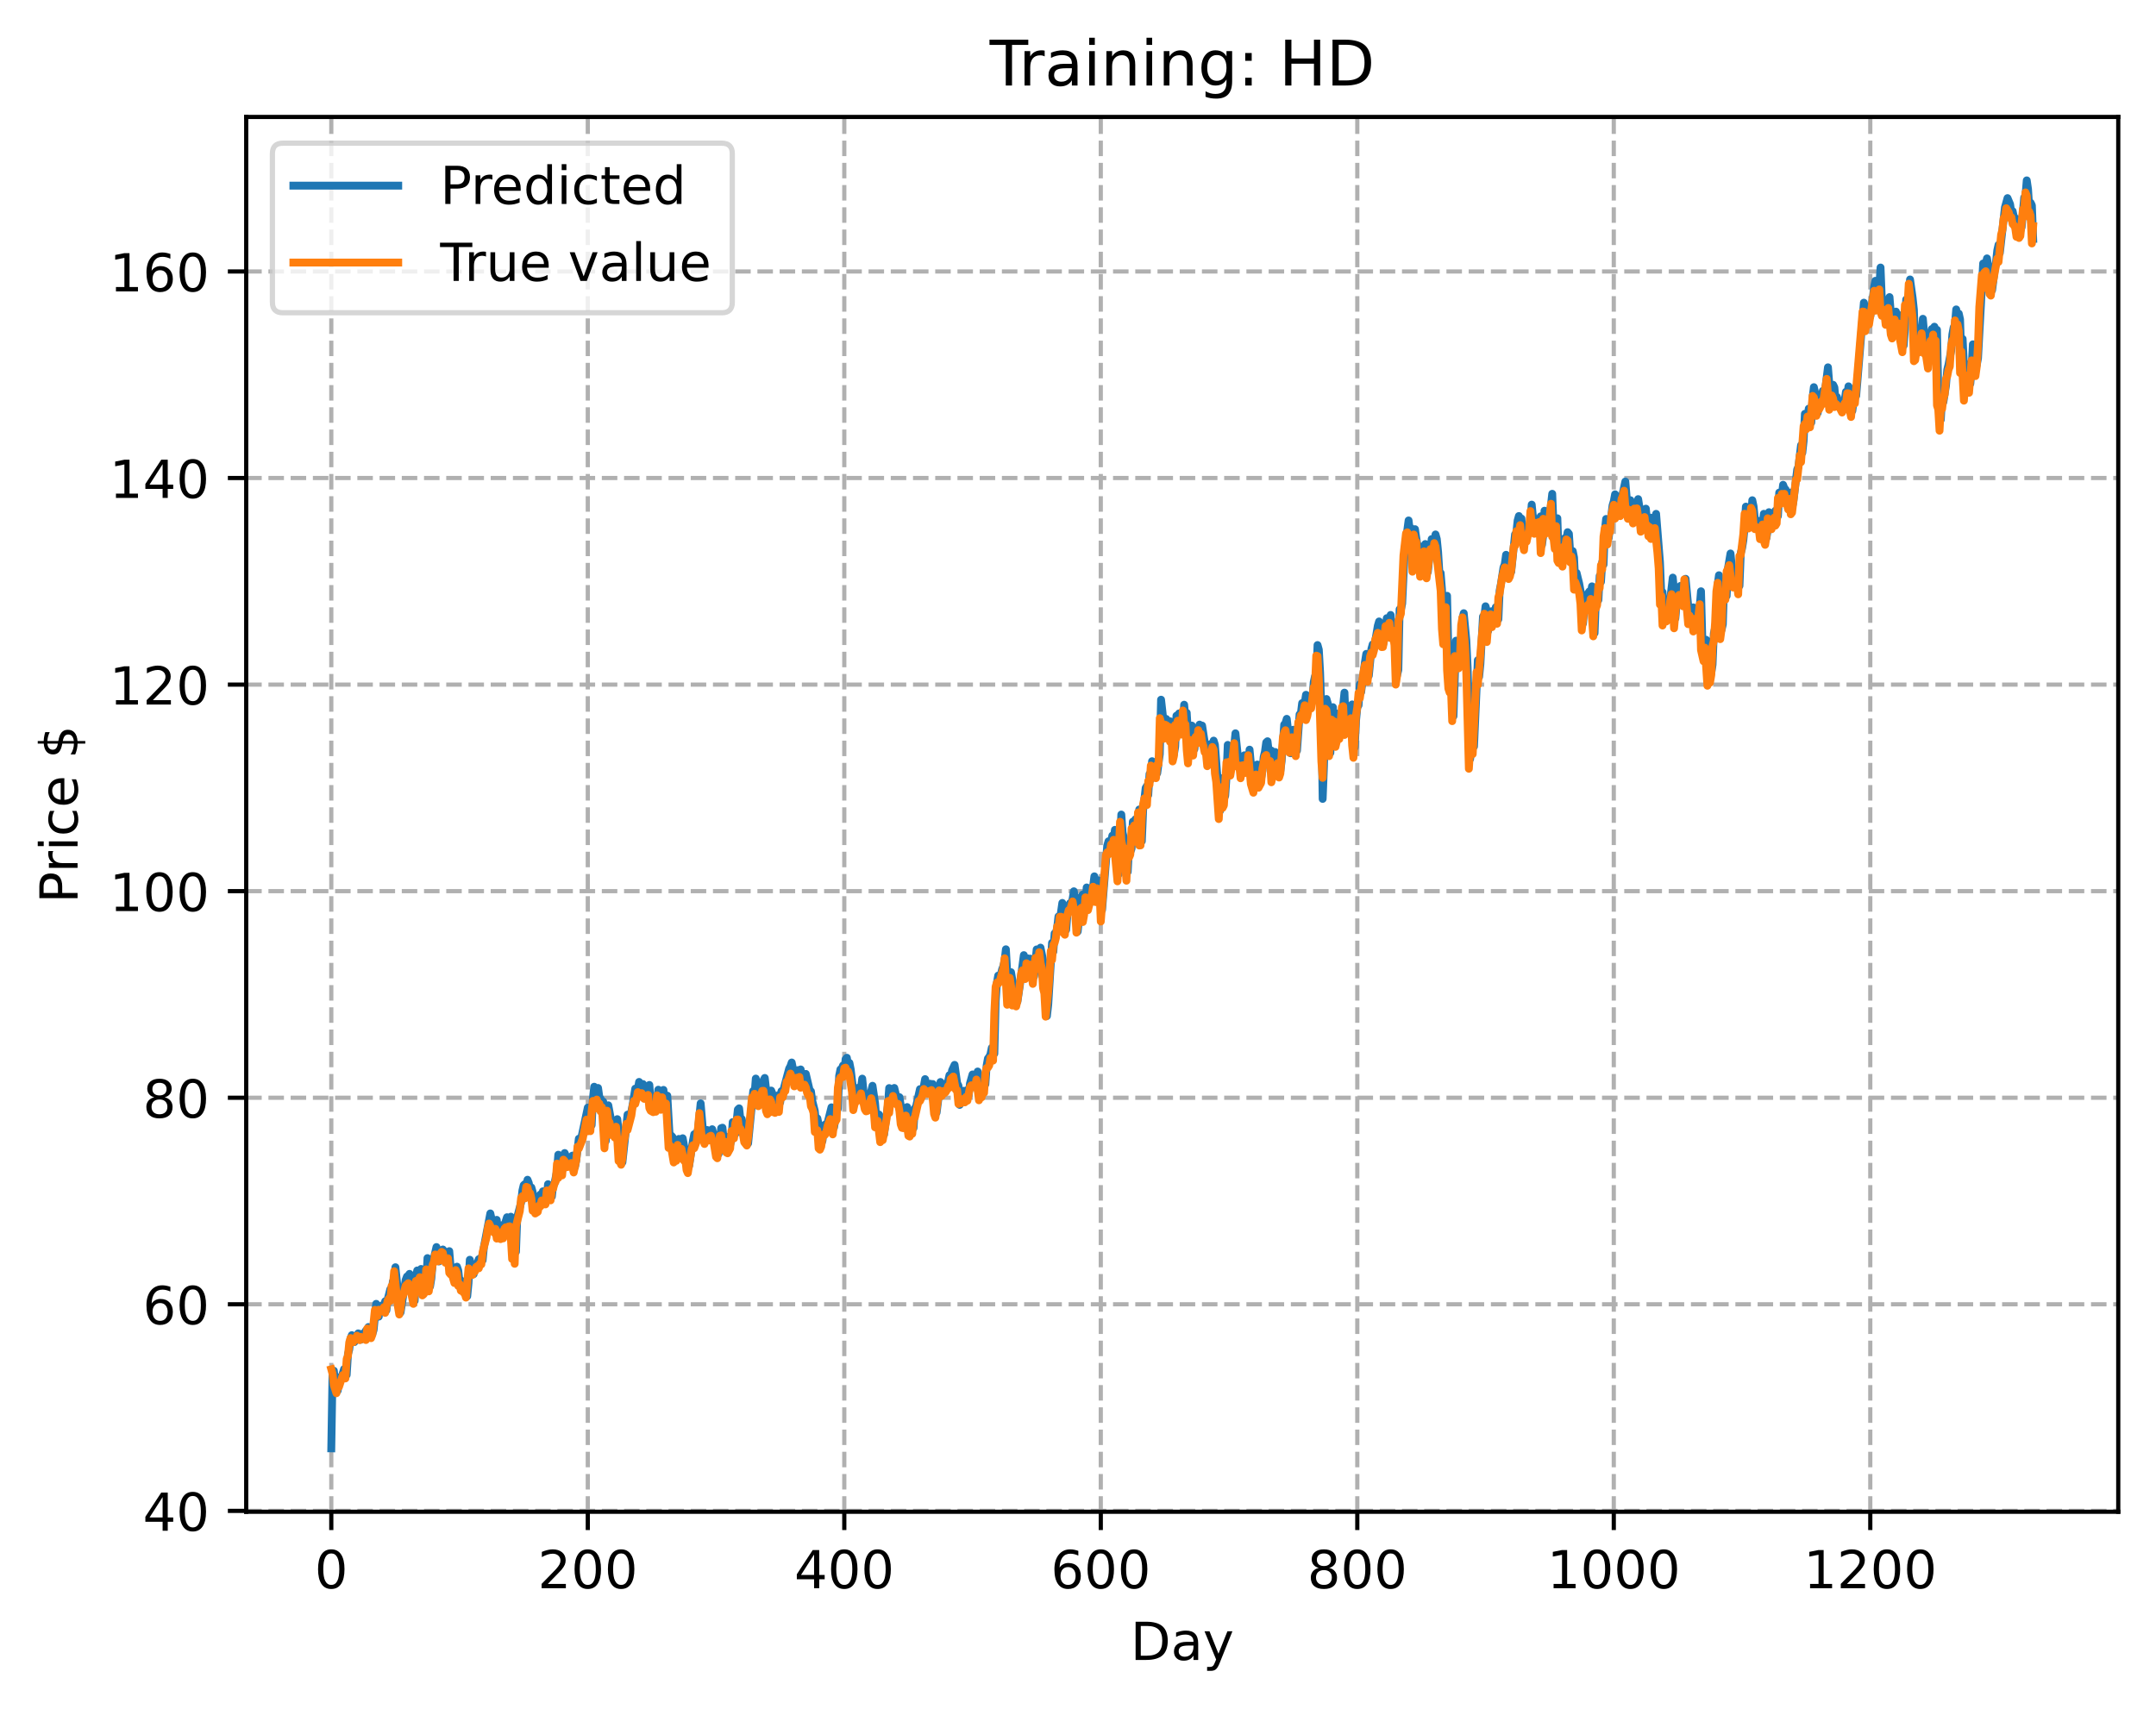<?xml version="1.0" encoding="utf-8" standalone="no"?>
<!DOCTYPE svg PUBLIC "-//W3C//DTD SVG 1.1//EN"
  "http://www.w3.org/Graphics/SVG/1.1/DTD/svg11.dtd">
<!-- Created with matplotlib (https://matplotlib.org/) -->
<svg height="325.986pt" version="1.1" viewBox="0 0 411.286 325.986" width="411.286pt" xmlns="http://www.w3.org/2000/svg" xmlns:xlink="http://www.w3.org/1999/xlink">
 <defs>
  <style type="text/css">
*{stroke-linecap:butt;stroke-linejoin:round;}
  </style>
 </defs>
 <g id="figure_1">
  <g id="patch_1">
   <path d="M 0 325.986 
L 411.286 325.986 
L 411.286 0 
L 0 0 
z
" style="fill:#ffffff;"/>
  </g>
  <g id="axes_1">
   <g id="patch_2">
    <path d="M 46.966 288.43 
L 404.086 288.43 
L 404.086 22.318 
L 46.966 22.318 
z
" style="fill:#ffffff;"/>
   </g>
   <g id="matplotlib.axis_1">
    <g id="xtick_1">
     <g id="line2d_1">
      <path clip-path="url(#p4c2f888307)" d="M 63.198 288.43 
L 63.198 22.318 
" style="fill:none;stroke:#b0b0b0;stroke-dasharray:2.96,1.28;stroke-dashoffset:0;stroke-width:0.8;"/>
     </g>
     <g id="line2d_2">
      <defs>
       <path d="M 0 0 
L 0 3.5 
" id="m97b2065a9f" style="stroke:#000000;stroke-width:0.8;"/>
      </defs>
      <g>
       <use style="stroke:#000000;stroke-width:0.8;" x="63.198" xlink:href="#m97b2065a9f" y="288.43"/>
      </g>
     </g>
     <g id="text_1">
      <!-- 0 -->
      <defs>
       <path d="M 31.781 66.406 
Q 24.172 66.406 20.328 58.906 
Q 16.5 51.422 16.5 36.375 
Q 16.5 21.391 20.328 13.891 
Q 24.172 6.391 31.781 6.391 
Q 39.453 6.391 43.281 13.891 
Q 47.125 21.391 47.125 36.375 
Q 47.125 51.422 43.281 58.906 
Q 39.453 66.406 31.781 66.406 
z
M 31.781 74.219 
Q 44.047 74.219 50.516 64.516 
Q 56.984 54.828 56.984 36.375 
Q 56.984 17.969 50.516 8.266 
Q 44.047 -1.422 31.781 -1.422 
Q 19.531 -1.422 13.062 8.266 
Q 6.594 17.969 6.594 36.375 
Q 6.594 54.828 13.062 64.516 
Q 19.531 74.219 31.781 74.219 
z
" id="DejaVuSans-48"/>
      </defs>
      <g transform="translate(60.017 303.029)scale(0.1 -0.1)">
       <use xlink:href="#DejaVuSans-48"/>
      </g>
     </g>
    </g>
    <g id="xtick_2">
     <g id="line2d_3">
      <path clip-path="url(#p4c2f888307)" d="M 112.129 288.43 
L 112.129 22.318 
" style="fill:none;stroke:#b0b0b0;stroke-dasharray:2.96,1.28;stroke-dashoffset:0;stroke-width:0.8;"/>
     </g>
     <g id="line2d_4">
      <g>
       <use style="stroke:#000000;stroke-width:0.8;" x="112.129" xlink:href="#m97b2065a9f" y="288.43"/>
      </g>
     </g>
     <g id="text_2">
      <!-- 200 -->
      <defs>
       <path d="M 19.188 8.297 
L 53.609 8.297 
L 53.609 0 
L 7.328 0 
L 7.328 8.297 
Q 12.938 14.109 22.625 23.891 
Q 32.328 33.688 34.812 36.531 
Q 39.547 41.844 41.422 45.531 
Q 43.312 49.219 43.312 52.781 
Q 43.312 58.594 39.234 62.25 
Q 35.156 65.922 28.609 65.922 
Q 23.969 65.922 18.812 64.312 
Q 13.672 62.703 7.812 59.422 
L 7.812 69.391 
Q 13.766 71.781 18.938 73 
Q 24.125 74.219 28.422 74.219 
Q 39.75 74.219 46.484 68.547 
Q 53.219 62.891 53.219 53.422 
Q 53.219 48.922 51.531 44.891 
Q 49.859 40.875 45.406 35.406 
Q 44.188 33.984 37.641 27.219 
Q 31.109 20.453 19.188 8.297 
z
" id="DejaVuSans-50"/>
      </defs>
      <g transform="translate(102.585 303.029)scale(0.1 -0.1)">
       <use xlink:href="#DejaVuSans-50"/>
       <use x="63.623" xlink:href="#DejaVuSans-48"/>
       <use x="127.246" xlink:href="#DejaVuSans-48"/>
      </g>
     </g>
    </g>
    <g id="xtick_3">
     <g id="line2d_5">
      <path clip-path="url(#p4c2f888307)" d="M 161.06 288.43 
L 161.06 22.318 
" style="fill:none;stroke:#b0b0b0;stroke-dasharray:2.96,1.28;stroke-dashoffset:0;stroke-width:0.8;"/>
     </g>
     <g id="line2d_6">
      <g>
       <use style="stroke:#000000;stroke-width:0.8;" x="161.06" xlink:href="#m97b2065a9f" y="288.43"/>
      </g>
     </g>
     <g id="text_3">
      <!-- 400 -->
      <defs>
       <path d="M 37.797 64.312 
L 12.891 25.391 
L 37.797 25.391 
z
M 35.203 72.906 
L 47.609 72.906 
L 47.609 25.391 
L 58.016 25.391 
L 58.016 17.188 
L 47.609 17.188 
L 47.609 0 
L 37.797 0 
L 37.797 17.188 
L 4.891 17.188 
L 4.891 26.703 
z
" id="DejaVuSans-52"/>
      </defs>
      <g transform="translate(151.516 303.029)scale(0.1 -0.1)">
       <use xlink:href="#DejaVuSans-52"/>
       <use x="63.623" xlink:href="#DejaVuSans-48"/>
       <use x="127.246" xlink:href="#DejaVuSans-48"/>
      </g>
     </g>
    </g>
    <g id="xtick_4">
     <g id="line2d_7">
      <path clip-path="url(#p4c2f888307)" d="M 209.99 288.43 
L 209.99 22.318 
" style="fill:none;stroke:#b0b0b0;stroke-dasharray:2.96,1.28;stroke-dashoffset:0;stroke-width:0.8;"/>
     </g>
     <g id="line2d_8">
      <g>
       <use style="stroke:#000000;stroke-width:0.8;" x="209.99" xlink:href="#m97b2065a9f" y="288.43"/>
      </g>
     </g>
     <g id="text_4">
      <!-- 600 -->
      <defs>
       <path d="M 33.016 40.375 
Q 26.375 40.375 22.484 35.828 
Q 18.609 31.297 18.609 23.391 
Q 18.609 15.531 22.484 10.953 
Q 26.375 6.391 33.016 6.391 
Q 39.656 6.391 43.531 10.953 
Q 47.406 15.531 47.406 23.391 
Q 47.406 31.297 43.531 35.828 
Q 39.656 40.375 33.016 40.375 
z
M 52.594 71.297 
L 52.594 62.312 
Q 48.875 64.062 45.094 64.984 
Q 41.312 65.922 37.594 65.922 
Q 27.828 65.922 22.672 59.328 
Q 17.531 52.734 16.797 39.406 
Q 19.672 43.656 24.016 45.922 
Q 28.375 48.188 33.594 48.188 
Q 44.578 48.188 50.953 41.516 
Q 57.328 34.859 57.328 23.391 
Q 57.328 12.156 50.688 5.359 
Q 44.047 -1.422 33.016 -1.422 
Q 20.359 -1.422 13.672 8.266 
Q 6.984 17.969 6.984 36.375 
Q 6.984 53.656 15.188 63.938 
Q 23.391 74.219 37.203 74.219 
Q 40.922 74.219 44.703 73.484 
Q 48.484 72.75 52.594 71.297 
z
" id="DejaVuSans-54"/>
      </defs>
      <g transform="translate(200.446 303.029)scale(0.1 -0.1)">
       <use xlink:href="#DejaVuSans-54"/>
       <use x="63.623" xlink:href="#DejaVuSans-48"/>
       <use x="127.246" xlink:href="#DejaVuSans-48"/>
      </g>
     </g>
    </g>
    <g id="xtick_5">
     <g id="line2d_9">
      <path clip-path="url(#p4c2f888307)" d="M 258.921 288.43 
L 258.921 22.318 
" style="fill:none;stroke:#b0b0b0;stroke-dasharray:2.96,1.28;stroke-dashoffset:0;stroke-width:0.8;"/>
     </g>
     <g id="line2d_10">
      <g>
       <use style="stroke:#000000;stroke-width:0.8;" x="258.921" xlink:href="#m97b2065a9f" y="288.43"/>
      </g>
     </g>
     <g id="text_5">
      <!-- 800 -->
      <defs>
       <path d="M 31.781 34.625 
Q 24.75 34.625 20.719 30.859 
Q 16.703 27.094 16.703 20.516 
Q 16.703 13.922 20.719 10.156 
Q 24.75 6.391 31.781 6.391 
Q 38.812 6.391 42.859 10.172 
Q 46.922 13.969 46.922 20.516 
Q 46.922 27.094 42.891 30.859 
Q 38.875 34.625 31.781 34.625 
z
M 21.922 38.812 
Q 15.578 40.375 12.031 44.719 
Q 8.5 49.078 8.5 55.328 
Q 8.5 64.062 14.719 69.141 
Q 20.953 74.219 31.781 74.219 
Q 42.672 74.219 48.875 69.141 
Q 55.078 64.062 55.078 55.328 
Q 55.078 49.078 51.531 44.719 
Q 48 40.375 41.703 38.812 
Q 48.828 37.156 52.797 32.312 
Q 56.781 27.484 56.781 20.516 
Q 56.781 9.906 50.312 4.234 
Q 43.844 -1.422 31.781 -1.422 
Q 19.734 -1.422 13.25 4.234 
Q 6.781 9.906 6.781 20.516 
Q 6.781 27.484 10.781 32.312 
Q 14.797 37.156 21.922 38.812 
z
M 18.312 54.391 
Q 18.312 48.734 21.844 45.562 
Q 25.391 42.391 31.781 42.391 
Q 38.141 42.391 41.719 45.562 
Q 45.312 48.734 45.312 54.391 
Q 45.312 60.062 41.719 63.234 
Q 38.141 66.406 31.781 66.406 
Q 25.391 66.406 21.844 63.234 
Q 18.312 60.062 18.312 54.391 
z
" id="DejaVuSans-56"/>
      </defs>
      <g transform="translate(249.377 303.029)scale(0.1 -0.1)">
       <use xlink:href="#DejaVuSans-56"/>
       <use x="63.623" xlink:href="#DejaVuSans-48"/>
       <use x="127.246" xlink:href="#DejaVuSans-48"/>
      </g>
     </g>
    </g>
    <g id="xtick_6">
     <g id="line2d_11">
      <path clip-path="url(#p4c2f888307)" d="M 307.851 288.43 
L 307.851 22.318 
" style="fill:none;stroke:#b0b0b0;stroke-dasharray:2.96,1.28;stroke-dashoffset:0;stroke-width:0.8;"/>
     </g>
     <g id="line2d_12">
      <g>
       <use style="stroke:#000000;stroke-width:0.8;" x="307.851" xlink:href="#m97b2065a9f" y="288.43"/>
      </g>
     </g>
     <g id="text_6">
      <!-- 1000 -->
      <defs>
       <path d="M 12.406 8.297 
L 28.516 8.297 
L 28.516 63.922 
L 10.984 60.406 
L 10.984 69.391 
L 28.422 72.906 
L 38.281 72.906 
L 38.281 8.297 
L 54.391 8.297 
L 54.391 0 
L 12.406 0 
z
" id="DejaVuSans-49"/>
      </defs>
      <g transform="translate(295.126 303.029)scale(0.1 -0.1)">
       <use xlink:href="#DejaVuSans-49"/>
       <use x="63.623" xlink:href="#DejaVuSans-48"/>
       <use x="127.246" xlink:href="#DejaVuSans-48"/>
       <use x="190.869" xlink:href="#DejaVuSans-48"/>
      </g>
     </g>
    </g>
    <g id="xtick_7">
     <g id="line2d_13">
      <path clip-path="url(#p4c2f888307)" d="M 356.782 288.43 
L 356.782 22.318 
" style="fill:none;stroke:#b0b0b0;stroke-dasharray:2.96,1.28;stroke-dashoffset:0;stroke-width:0.8;"/>
     </g>
     <g id="line2d_14">
      <g>
       <use style="stroke:#000000;stroke-width:0.8;" x="356.782" xlink:href="#m97b2065a9f" y="288.43"/>
      </g>
     </g>
     <g id="text_7">
      <!-- 1200 -->
      <g transform="translate(344.057 303.029)scale(0.1 -0.1)">
       <use xlink:href="#DejaVuSans-49"/>
       <use x="63.623" xlink:href="#DejaVuSans-50"/>
       <use x="127.246" xlink:href="#DejaVuSans-48"/>
       <use x="190.869" xlink:href="#DejaVuSans-48"/>
      </g>
     </g>
    </g>
    <g id="text_8">
     <!-- Day -->
     <defs>
      <path d="M 19.672 64.797 
L 19.672 8.109 
L 31.594 8.109 
Q 46.688 8.109 53.688 14.938 
Q 60.688 21.781 60.688 36.531 
Q 60.688 51.172 53.688 57.984 
Q 46.688 64.797 31.594 64.797 
z
M 9.812 72.906 
L 30.078 72.906 
Q 51.266 72.906 61.172 64.094 
Q 71.094 55.281 71.094 36.531 
Q 71.094 17.672 61.125 8.828 
Q 51.172 0 30.078 0 
L 9.812 0 
z
" id="DejaVuSans-68"/>
      <path d="M 34.281 27.484 
Q 23.391 27.484 19.188 25 
Q 14.984 22.516 14.984 16.5 
Q 14.984 11.719 18.141 8.906 
Q 21.297 6.109 26.703 6.109 
Q 34.188 6.109 38.703 11.406 
Q 43.219 16.703 43.219 25.484 
L 43.219 27.484 
z
M 52.203 31.203 
L 52.203 0 
L 43.219 0 
L 43.219 8.297 
Q 40.141 3.328 35.547 0.953 
Q 30.953 -1.422 24.312 -1.422 
Q 15.922 -1.422 10.953 3.297 
Q 6 8.016 6 15.922 
Q 6 25.141 12.172 29.828 
Q 18.359 34.516 30.609 34.516 
L 43.219 34.516 
L 43.219 35.406 
Q 43.219 41.609 39.141 45 
Q 35.062 48.391 27.688 48.391 
Q 23 48.391 18.547 47.266 
Q 14.109 46.141 10.016 43.891 
L 10.016 52.203 
Q 14.938 54.109 19.578 55.047 
Q 24.219 56 28.609 56 
Q 40.484 56 46.344 49.844 
Q 52.203 43.703 52.203 31.203 
z
" id="DejaVuSans-97"/>
      <path d="M 32.172 -5.078 
Q 28.375 -14.844 24.75 -17.812 
Q 21.141 -20.797 15.094 -20.797 
L 7.906 -20.797 
L 7.906 -13.281 
L 13.188 -13.281 
Q 16.891 -13.281 18.938 -11.516 
Q 21 -9.766 23.484 -3.219 
L 25.094 0.875 
L 2.984 54.688 
L 12.5 54.688 
L 29.594 11.922 
L 46.688 54.688 
L 56.203 54.688 
z
" id="DejaVuSans-121"/>
     </defs>
     <g transform="translate(215.652 316.707)scale(0.1 -0.1)">
      <use xlink:href="#DejaVuSans-68"/>
      <use x="77.002" xlink:href="#DejaVuSans-97"/>
      <use x="138.281" xlink:href="#DejaVuSans-121"/>
     </g>
    </g>
   </g>
   <g id="matplotlib.axis_2">
    <g id="ytick_1">
     <g id="line2d_15">
      <path clip-path="url(#p4c2f888307)" d="M 46.966 288.263 
L 404.086 288.263 
" style="fill:none;stroke:#b0b0b0;stroke-dasharray:2.96,1.28;stroke-dashoffset:0;stroke-width:0.8;"/>
     </g>
     <g id="line2d_16">
      <defs>
       <path d="M 0 0 
L -3.5 0 
" id="md4f3e470bf" style="stroke:#000000;stroke-width:0.8;"/>
      </defs>
      <g>
       <use style="stroke:#000000;stroke-width:0.8;" x="46.966" xlink:href="#md4f3e470bf" y="288.263"/>
      </g>
     </g>
     <g id="text_9">
      <!-- 40 -->
      <g transform="translate(27.241 292.062)scale(0.1 -0.1)">
       <use xlink:href="#DejaVuSans-52"/>
       <use x="63.623" xlink:href="#DejaVuSans-48"/>
      </g>
     </g>
    </g>
    <g id="ytick_2">
     <g id="line2d_17">
      <path clip-path="url(#p4c2f888307)" d="M 46.966 248.851 
L 404.086 248.851 
" style="fill:none;stroke:#b0b0b0;stroke-dasharray:2.96,1.28;stroke-dashoffset:0;stroke-width:0.8;"/>
     </g>
     <g id="line2d_18">
      <g>
       <use style="stroke:#000000;stroke-width:0.8;" x="46.966" xlink:href="#md4f3e470bf" y="248.851"/>
      </g>
     </g>
     <g id="text_10">
      <!-- 60 -->
      <g transform="translate(27.241 252.65)scale(0.1 -0.1)">
       <use xlink:href="#DejaVuSans-54"/>
       <use x="63.623" xlink:href="#DejaVuSans-48"/>
      </g>
     </g>
    </g>
    <g id="ytick_3">
     <g id="line2d_19">
      <path clip-path="url(#p4c2f888307)" d="M 46.966 209.439 
L 404.086 209.439 
" style="fill:none;stroke:#b0b0b0;stroke-dasharray:2.96,1.28;stroke-dashoffset:0;stroke-width:0.8;"/>
     </g>
     <g id="line2d_20">
      <g>
       <use style="stroke:#000000;stroke-width:0.8;" x="46.966" xlink:href="#md4f3e470bf" y="209.439"/>
      </g>
     </g>
     <g id="text_11">
      <!-- 80 -->
      <g transform="translate(27.241 213.238)scale(0.1 -0.1)">
       <use xlink:href="#DejaVuSans-56"/>
       <use x="63.623" xlink:href="#DejaVuSans-48"/>
      </g>
     </g>
    </g>
    <g id="ytick_4">
     <g id="line2d_21">
      <path clip-path="url(#p4c2f888307)" d="M 46.966 170.027 
L 404.086 170.027 
" style="fill:none;stroke:#b0b0b0;stroke-dasharray:2.96,1.28;stroke-dashoffset:0;stroke-width:0.8;"/>
     </g>
     <g id="line2d_22">
      <g>
       <use style="stroke:#000000;stroke-width:0.8;" x="46.966" xlink:href="#md4f3e470bf" y="170.027"/>
      </g>
     </g>
     <g id="text_12">
      <!-- 100 -->
      <g transform="translate(20.878 173.827)scale(0.1 -0.1)">
       <use xlink:href="#DejaVuSans-49"/>
       <use x="63.623" xlink:href="#DejaVuSans-48"/>
       <use x="127.246" xlink:href="#DejaVuSans-48"/>
      </g>
     </g>
    </g>
    <g id="ytick_5">
     <g id="line2d_23">
      <path clip-path="url(#p4c2f888307)" d="M 46.966 130.616 
L 404.086 130.616 
" style="fill:none;stroke:#b0b0b0;stroke-dasharray:2.96,1.28;stroke-dashoffset:0;stroke-width:0.8;"/>
     </g>
     <g id="line2d_24">
      <g>
       <use style="stroke:#000000;stroke-width:0.8;" x="46.966" xlink:href="#md4f3e470bf" y="130.616"/>
      </g>
     </g>
     <g id="text_13">
      <!-- 120 -->
      <g transform="translate(20.878 134.415)scale(0.1 -0.1)">
       <use xlink:href="#DejaVuSans-49"/>
       <use x="63.623" xlink:href="#DejaVuSans-50"/>
       <use x="127.246" xlink:href="#DejaVuSans-48"/>
      </g>
     </g>
    </g>
    <g id="ytick_6">
     <g id="line2d_25">
      <path clip-path="url(#p4c2f888307)" d="M 46.966 91.204 
L 404.086 91.204 
" style="fill:none;stroke:#b0b0b0;stroke-dasharray:2.96,1.28;stroke-dashoffset:0;stroke-width:0.8;"/>
     </g>
     <g id="line2d_26">
      <g>
       <use style="stroke:#000000;stroke-width:0.8;" x="46.966" xlink:href="#md4f3e470bf" y="91.204"/>
      </g>
     </g>
     <g id="text_14">
      <!-- 140 -->
      <g transform="translate(20.878 95.003)scale(0.1 -0.1)">
       <use xlink:href="#DejaVuSans-49"/>
       <use x="63.623" xlink:href="#DejaVuSans-52"/>
       <use x="127.246" xlink:href="#DejaVuSans-48"/>
      </g>
     </g>
    </g>
    <g id="ytick_7">
     <g id="line2d_27">
      <path clip-path="url(#p4c2f888307)" d="M 46.966 51.792 
L 404.086 51.792 
" style="fill:none;stroke:#b0b0b0;stroke-dasharray:2.96,1.28;stroke-dashoffset:0;stroke-width:0.8;"/>
     </g>
     <g id="line2d_28">
      <g>
       <use style="stroke:#000000;stroke-width:0.8;" x="46.966" xlink:href="#md4f3e470bf" y="51.792"/>
      </g>
     </g>
     <g id="text_15">
      <!-- 160 -->
      <g transform="translate(20.878 55.591)scale(0.1 -0.1)">
       <use xlink:href="#DejaVuSans-49"/>
       <use x="63.623" xlink:href="#DejaVuSans-54"/>
       <use x="127.246" xlink:href="#DejaVuSans-48"/>
      </g>
     </g>
    </g>
    <g id="text_16">
     <!-- Price $ -->
     <defs>
      <path d="M 19.672 64.797 
L 19.672 37.406 
L 32.078 37.406 
Q 38.969 37.406 42.719 40.969 
Q 46.484 44.531 46.484 51.125 
Q 46.484 57.672 42.719 61.234 
Q 38.969 64.797 32.078 64.797 
z
M 9.812 72.906 
L 32.078 72.906 
Q 44.344 72.906 50.609 67.359 
Q 56.891 61.812 56.891 51.125 
Q 56.891 40.328 50.609 34.812 
Q 44.344 29.297 32.078 29.297 
L 19.672 29.297 
L 19.672 0 
L 9.812 0 
z
" id="DejaVuSans-80"/>
      <path d="M 41.109 46.297 
Q 39.594 47.172 37.812 47.578 
Q 36.031 48 33.891 48 
Q 26.266 48 22.188 43.047 
Q 18.109 38.094 18.109 28.812 
L 18.109 0 
L 9.078 0 
L 9.078 54.688 
L 18.109 54.688 
L 18.109 46.188 
Q 20.953 51.172 25.484 53.578 
Q 30.031 56 36.531 56 
Q 37.453 56 38.578 55.875 
Q 39.703 55.766 41.062 55.516 
z
" id="DejaVuSans-114"/>
      <path d="M 9.422 54.688 
L 18.406 54.688 
L 18.406 0 
L 9.422 0 
z
M 9.422 75.984 
L 18.406 75.984 
L 18.406 64.594 
L 9.422 64.594 
z
" id="DejaVuSans-105"/>
      <path d="M 48.781 52.594 
L 48.781 44.188 
Q 44.969 46.297 41.141 47.344 
Q 37.312 48.391 33.406 48.391 
Q 24.656 48.391 19.812 42.844 
Q 14.984 37.312 14.984 27.297 
Q 14.984 17.281 19.812 11.734 
Q 24.656 6.203 33.406 6.203 
Q 37.312 6.203 41.141 7.25 
Q 44.969 8.297 48.781 10.406 
L 48.781 2.094 
Q 45.016 0.344 40.984 -0.531 
Q 36.969 -1.422 32.422 -1.422 
Q 20.062 -1.422 12.781 6.344 
Q 5.516 14.109 5.516 27.297 
Q 5.516 40.672 12.859 48.328 
Q 20.219 56 33.016 56 
Q 37.156 56 41.109 55.141 
Q 45.062 54.297 48.781 52.594 
z
" id="DejaVuSans-99"/>
      <path d="M 56.203 29.594 
L 56.203 25.203 
L 14.891 25.203 
Q 15.484 15.922 20.484 11.062 
Q 25.484 6.203 34.422 6.203 
Q 39.594 6.203 44.453 7.469 
Q 49.312 8.734 54.109 11.281 
L 54.109 2.781 
Q 49.266 0.734 44.188 -0.344 
Q 39.109 -1.422 33.891 -1.422 
Q 20.797 -1.422 13.156 6.188 
Q 5.516 13.812 5.516 26.812 
Q 5.516 40.234 12.766 48.109 
Q 20.016 56 32.328 56 
Q 43.359 56 49.781 48.891 
Q 56.203 41.797 56.203 29.594 
z
M 47.219 32.234 
Q 47.125 39.594 43.094 43.984 
Q 39.062 48.391 32.422 48.391 
Q 24.906 48.391 20.391 44.141 
Q 15.875 39.891 15.188 32.172 
z
" id="DejaVuSans-101"/>
      <path id="DejaVuSans-32"/>
      <path d="M 33.797 -14.703 
L 28.906 -14.703 
L 28.859 0 
Q 23.734 0.094 18.609 1.188 
Q 13.484 2.297 8.297 4.5 
L 8.297 13.281 
Q 13.281 10.156 18.375 8.562 
Q 23.484 6.984 28.906 6.938 
L 28.906 29.203 
Q 18.109 30.953 13.203 35.156 
Q 8.297 39.359 8.297 46.688 
Q 8.297 54.641 13.625 59.219 
Q 18.953 63.812 28.906 64.5 
L 28.906 75.984 
L 33.797 75.984 
L 33.797 64.656 
Q 38.328 64.453 42.578 63.688 
Q 46.828 62.938 50.875 61.625 
L 50.875 53.078 
Q 46.828 55.125 42.547 56.25 
Q 38.281 57.375 33.797 57.562 
L 33.797 36.719 
Q 44.875 35.016 50.094 30.609 
Q 55.328 26.219 55.328 18.609 
Q 55.328 10.359 49.781 5.594 
Q 44.234 0.828 33.797 0.094 
z
M 28.906 37.594 
L 28.906 57.625 
Q 23.25 56.984 20.266 54.391 
Q 17.281 51.812 17.281 47.516 
Q 17.281 43.312 20.031 40.969 
Q 22.797 38.625 28.906 37.594 
z
M 33.797 28.219 
L 33.797 7.078 
Q 39.984 7.906 43.141 10.594 
Q 46.297 13.281 46.297 17.672 
Q 46.297 21.969 43.281 24.5 
Q 40.281 27.047 33.797 28.219 
z
" id="DejaVuSans-36"/>
     </defs>
     <g transform="translate(14.798 172.342)rotate(-90)scale(0.1 -0.1)">
      <use xlink:href="#DejaVuSans-80"/>
      <use x="58.553" xlink:href="#DejaVuSans-114"/>
      <use x="99.666" xlink:href="#DejaVuSans-105"/>
      <use x="127.449" xlink:href="#DejaVuSans-99"/>
      <use x="182.43" xlink:href="#DejaVuSans-101"/>
      <use x="243.953" xlink:href="#DejaVuSans-32"/>
      <use x="275.74" xlink:href="#DejaVuSans-36"/>
     </g>
    </g>
   </g>
   <g id="line2d_29">
    <path clip-path="url(#p4c2f888307)" d="M 63.198 276.334 
L 63.443 261.564 
L 63.688 261.527 
L 63.932 263.913 
L 64.422 265.328 
L 64.666 262.802 
L 64.911 263.525 
L 65.645 261.206 
L 65.89 262.107 
L 66.134 262.32 
L 66.379 258.342 
L 66.623 257.471 
L 66.868 255.408 
L 67.113 254.739 
L 67.357 255.675 
L 67.602 256.065 
L 67.847 255.089 
L 68.091 255.247 
L 68.336 254.401 
L 68.581 254.687 
L 68.825 255.616 
L 69.07 254.484 
L 69.315 255.247 
L 69.804 253.864 
L 70.049 254.955 
L 70.293 253.183 
L 70.538 253.992 
L 70.783 253.347 
L 71.027 254.547 
L 71.272 253.747 
L 71.761 248.764 
L 72.006 250.729 
L 72.251 251.206 
L 72.495 249.301 
L 72.74 250.266 
L 72.984 249.004 
L 73.229 249.775 
L 73.474 248.28 
L 73.718 249.982 
L 73.963 247.898 
L 74.452 245.984 
L 74.697 246.856 
L 74.942 244.496 
L 75.186 244.668 
L 75.431 241.78 
L 76.165 248.972 
L 76.41 250.406 
L 77.388 244.202 
L 77.633 243.555 
L 77.878 243.399 
L 78.122 243.046 
L 78.611 245.439 
L 79.101 248.199 
L 79.345 243.657 
L 79.59 242.4 
L 79.835 243.55 
L 80.324 242.11 
L 80.813 246.135 
L 81.058 245.891 
L 81.303 244.883 
L 81.547 240.038 
L 81.792 243.925 
L 82.037 245.449 
L 82.281 243.946 
L 82.526 241.13 
L 83.26 237.931 
L 83.505 238.997 
L 83.749 240.669 
L 83.994 239.215 
L 84.239 239.98 
L 84.483 238.397 
L 84.728 238.726 
L 84.972 240.349 
L 85.217 240.798 
L 85.706 238.713 
L 85.951 241.731 
L 86.196 242.575 
L 86.44 241.911 
L 86.93 244.102 
L 87.174 241.676 
L 87.419 242.412 
L 87.664 244.7 
L 87.908 244.275 
L 88.153 245.853 
L 88.398 244.861 
L 88.642 245.638 
L 88.887 246.805 
L 89.132 247.308 
L 89.376 244.774 
L 89.621 240.354 
L 90.355 243.1 
L 90.599 241.577 
L 90.844 241.655 
L 91.333 240.244 
L 91.578 240.99 
L 91.823 239.867 
L 92.067 240.464 
L 92.312 237.91 
L 93.535 231.513 
L 94.025 233.691 
L 94.269 233.275 
L 94.514 233.924 
L 94.759 232.742 
L 95.003 235.047 
L 95.493 234.003 
L 95.737 235.329 
L 95.982 233.684 
L 96.227 234.999 
L 96.471 233.008 
L 96.716 232.243 
L 96.96 233.368 
L 97.45 232.142 
L 97.694 234.369 
L 97.939 238.604 
L 98.184 236.386 
L 98.428 238.834 
L 98.673 232.21 
L 99.407 229.418 
L 99.652 227.16 
L 99.896 226.131 
L 100.141 225.907 
L 100.386 227.181 
L 100.63 225.09 
L 100.875 225.718 
L 101.12 227.232 
L 101.364 226.561 
L 101.609 227.41 
L 101.854 229.831 
L 102.098 229.253 
L 102.343 230.118 
L 102.587 229.278 
L 102.832 229.214 
L 103.077 227.908 
L 103.321 228.462 
L 103.566 227.295 
L 103.811 229.065 
L 104.055 228.251 
L 104.3 228.376 
L 104.545 225.932 
L 104.789 227.409 
L 105.034 226.551 
L 105.279 228.296 
L 105.523 226.023 
L 105.768 225.851 
L 106.257 223.41 
L 106.502 220.313 
L 106.747 222.936 
L 107.236 221.92 
L 107.481 222.963 
L 107.725 219.994 
L 108.459 221.818 
L 108.704 221.103 
L 108.948 221.522 
L 109.193 220.488 
L 109.438 221.358 
L 109.682 222.665 
L 109.927 221.372 
L 110.416 217.261 
L 110.661 218.211 
L 112.129 211.324 
L 112.374 213.787 
L 112.618 214.014 
L 112.863 214.667 
L 113.108 209.599 
L 113.352 207.339 
L 113.597 210.72 
L 113.842 210.318 
L 114.086 207.578 
L 114.331 209.319 
L 114.575 209.636 
L 114.82 210.778 
L 115.065 210.174 
L 115.309 215.094 
L 115.554 217.713 
L 116.043 210.885 
L 116.777 214.854 
L 117.022 214.702 
L 117.267 214.287 
L 117.511 215.39 
L 117.756 213.528 
L 118.001 215.71 
L 118.245 219.891 
L 118.49 220.326 
L 118.735 221.757 
L 119.713 212.666 
L 119.958 214.141 
L 120.203 212.767 
L 120.447 212.032 
L 120.692 210.762 
L 121.181 207.708 
L 121.426 209.343 
L 121.915 206.423 
L 122.404 208.178 
L 122.649 206.825 
L 123.138 208.982 
L 123.383 208.432 
L 123.628 207.377 
L 123.872 207.003 
L 124.117 210.12 
L 124.362 210.953 
L 124.606 211.339 
L 124.851 211.236 
L 125.096 209.872 
L 125.34 210.497 
L 125.585 207.912 
L 125.83 209.214 
L 126.074 208.339 
L 126.319 210.671 
L 126.563 207.945 
L 126.808 210.378 
L 127.297 209.044 
L 127.787 217.59 
L 128.031 216.641 
L 128.276 216.913 
L 128.765 219.85 
L 129.01 219.567 
L 129.255 220.359 
L 129.499 217.3 
L 129.744 219.805 
L 129.989 217.898 
L 130.233 217.172 
L 130.723 219.905 
L 130.967 219.286 
L 131.212 221.518 
L 131.457 222.45 
L 132.191 217.629 
L 132.435 216.401 
L 132.68 217.556 
L 132.924 216.129 
L 133.169 215.473 
L 133.658 210.514 
L 134.148 216.35 
L 134.392 215.525 
L 134.637 216.868 
L 134.882 215.591 
L 135.371 217.469 
L 135.616 215.798 
L 135.86 215.449 
L 136.594 218.215 
L 136.839 219.753 
L 137.084 220.166 
L 137.573 215.247 
L 137.818 215.158 
L 138.062 217.551 
L 138.307 218.213 
L 138.551 216.883 
L 138.796 219.004 
L 139.041 219.398 
L 139.53 217.425 
L 139.775 214.087 
L 140.019 215.701 
L 140.264 216.364 
L 140.753 211.703 
L 140.998 211.464 
L 141.243 213.611 
L 141.487 213.488 
L 141.977 215.805 
L 142.466 217.94 
L 142.711 218.148 
L 143.689 208.139 
L 143.934 208.952 
L 144.178 205.784 
L 144.423 208.033 
L 144.668 208.129 
L 144.912 209.787 
L 145.646 206.122 
L 145.891 205.668 
L 146.625 212.103 
L 146.87 210.878 
L 147.114 208.073 
L 147.359 208.67 
L 147.604 210.921 
L 147.848 209.94 
L 148.093 211.117 
L 148.338 209.664 
L 148.582 208.901 
L 148.827 210.342 
L 149.072 208.191 
L 149.316 208.453 
L 150.539 203.882 
L 150.784 203.441 
L 151.029 202.719 
L 151.273 203.941 
L 151.518 204.575 
L 151.763 206.322 
L 152.252 204.172 
L 152.497 205.341 
L 152.741 204.045 
L 152.986 206.009 
L 153.72 204.893 
L 154.454 208.029 
L 154.699 208.213 
L 154.943 210.024 
L 155.433 211.944 
L 155.677 214.723 
L 155.922 213.369 
L 156.166 214.532 
L 156.411 217.767 
L 156.656 218.27 
L 156.9 217.629 
L 157.145 215.401 
L 157.39 214.575 
L 157.634 215.171 
L 158.613 211.274 
L 158.858 212.556 
L 159.102 215.098 
L 159.592 212.046 
L 159.836 211.548 
L 160.081 205.249 
L 160.326 204.031 
L 160.57 203.929 
L 160.815 203.289 
L 161.06 204.95 
L 161.304 202.106 
L 161.549 201.811 
L 161.794 203.346 
L 162.038 202.794 
L 162.283 204.033 
L 163.017 210.257 
L 163.506 208.268 
L 163.751 207.532 
L 163.995 208.252 
L 164.24 207.564 
L 164.485 205.796 
L 164.729 208.285 
L 164.974 209.064 
L 165.463 211.262 
L 165.708 210.383 
L 166.197 208.173 
L 166.442 207.161 
L 166.931 210.502 
L 167.176 213.604 
L 167.421 214.324 
L 167.665 212.635 
L 168.154 216.495 
L 168.399 215.445 
L 168.644 216.481 
L 169.378 210.899 
L 169.622 207.598 
L 169.867 210.21 
L 170.112 208.257 
L 170.356 209.614 
L 170.601 207.577 
L 171.09 209.633 
L 171.335 210.156 
L 171.58 209.33 
L 172.314 214.139 
L 172.558 214.434 
L 173.048 211.219 
L 173.537 215.267 
L 173.782 216.308 
L 174.026 213.442 
L 174.271 215.216 
L 174.515 211.48 
L 174.76 211.088 
L 175.494 207.8 
L 175.739 208.573 
L 176.228 207.259 
L 176.473 205.89 
L 176.717 207.121 
L 176.962 207.769 
L 177.207 208.007 
L 177.451 206.77 
L 177.696 207.04 
L 177.941 206.827 
L 178.185 208.591 
L 178.43 211.313 
L 178.675 212.264 
L 179.409 206.437 
L 179.898 208.029 
L 180.142 206.884 
L 180.387 207.675 
L 180.876 206.231 
L 181.121 205.13 
L 181.366 206.243 
L 181.61 204.249 
L 182.1 203.171 
L 182.589 206.676 
L 182.834 207.128 
L 183.078 210.807 
L 183.323 209.005 
L 183.568 209.271 
L 183.812 208.115 
L 184.302 209.494 
L 184.546 207.949 
L 184.791 208.854 
L 185.036 206.717 
L 185.525 205 
L 185.77 205.886 
L 186.014 205.596 
L 186.259 205.991 
L 186.503 204.439 
L 186.993 208.645 
L 187.727 206.303 
L 187.971 206.87 
L 188.216 203.307 
L 188.461 201.95 
L 188.705 201.666 
L 188.95 201.125 
L 189.195 199.928 
L 189.439 200.895 
L 189.684 201.024 
L 189.929 191.158 
L 190.173 187.522 
L 190.418 186.136 
L 190.663 187.029 
L 191.152 185.007 
L 191.397 184.343 
L 191.641 183.331 
L 191.886 181.116 
L 192.375 189.743 
L 192.62 188.167 
L 192.864 185.49 
L 193.109 186.953 
L 193.354 190.684 
L 193.598 189.971 
L 193.843 190.336 
L 194.088 191.088 
L 194.577 187.783 
L 195.311 182.234 
L 195.8 185.412 
L 196.045 182.851 
L 196.29 184.9 
L 196.534 182.902 
L 196.779 183.146 
L 197.268 186.287 
L 197.758 181.141 
L 198.002 181.803 
L 198.247 183.534 
L 198.491 180.805 
L 198.981 183.231 
L 199.715 193.851 
L 199.959 191.727 
L 200.693 179.886 
L 200.938 181.558 
L 201.183 178.093 
L 201.427 178.122 
L 201.672 176.954 
L 201.917 174.855 
L 202.161 175.706 
L 202.651 172.274 
L 202.895 176.116 
L 203.14 177.152 
L 203.385 177.402 
L 203.629 174.304 
L 204.118 172.34 
L 204.363 172.379 
L 204.608 171.566 
L 204.852 170.052 
L 205.097 172.057 
L 205.342 172.723 
L 205.586 177.726 
L 206.32 171.012 
L 206.565 170.659 
L 206.81 173.869 
L 207.054 172.751 
L 207.299 169.322 
L 207.788 172.549 
L 208.522 169.151 
L 208.767 167.2 
L 209.012 169.873 
L 209.256 170.923 
L 209.501 167.959 
L 209.746 169.092 
L 209.99 168.155 
L 210.235 173.604 
L 211.213 161.389 
L 211.458 160.516 
L 211.703 161.225 
L 211.947 160.645 
L 212.192 159.432 
L 212.437 160.399 
L 212.681 158.331 
L 212.926 161.482 
L 213.171 166.217 
L 213.415 166.754 
L 213.905 155.409 
L 214.149 158.84 
L 214.639 160.993 
L 215.128 166.332 
L 215.373 161.705 
L 215.617 162.561 
L 215.862 161.919 
L 216.106 156.768 
L 216.351 158.061 
L 216.596 156.319 
L 216.84 159.295 
L 217.085 159.037 
L 217.33 154.443 
L 217.574 160.077 
L 217.819 160.491 
L 218.064 154.603 
L 218.553 150.341 
L 218.798 149.942 
L 219.042 151.692 
L 219.287 147.675 
L 219.532 148.73 
L 219.776 145.231 
L 220.021 145.86 
L 220.266 145.598 
L 220.51 145.939 
L 220.755 147.522 
L 221.244 143.878 
L 221.489 133.496 
L 222.223 140.06 
L 222.467 137.168 
L 222.712 138.027 
L 222.957 140.711 
L 223.201 137.613 
L 223.446 140.189 
L 223.691 138.661 
L 223.935 143.941 
L 224.18 142.452 
L 224.425 136.554 
L 224.669 139.56 
L 224.914 136.118 
L 225.159 138.521 
L 225.403 137.901 
L 225.648 138.805 
L 225.893 134.455 
L 226.137 136.937 
L 226.382 135.999 
L 226.871 144.231 
L 227.361 138.439 
L 227.605 141.349 
L 227.85 142.922 
L 228.094 140.63 
L 228.339 139.541 
L 228.584 140.29 
L 228.828 138.247 
L 229.073 139.799 
L 229.318 138.437 
L 229.807 141.566 
L 230.296 142.709 
L 230.541 145.363 
L 230.786 142.875 
L 231.03 141.916 
L 231.275 143.337 
L 231.52 141.307 
L 231.764 142.099 
L 232.498 151.691 
L 232.743 154.699 
L 232.988 150.376 
L 233.232 148.456 
L 233.477 152.428 
L 233.722 151.827 
L 233.966 148.277 
L 234.211 142.122 
L 234.455 144.492 
L 234.7 144.267 
L 234.945 146.109 
L 235.189 144.781 
L 235.679 139.91 
L 236.168 144.576 
L 236.413 145.434 
L 236.657 144.899 
L 236.902 147.155 
L 237.147 144.765 
L 237.391 144.102 
L 237.636 145.878 
L 237.881 144.939 
L 238.125 146.168 
L 238.37 143.027 
L 238.859 148.342 
L 239.349 150.397 
L 239.838 145.865 
L 240.327 149.449 
L 240.572 148.564 
L 240.816 147.127 
L 241.061 144.437 
L 241.306 143.409 
L 241.55 141.648 
L 241.795 141.425 
L 242.04 143.494 
L 242.284 143.815 
L 242.529 143.208 
L 242.774 147.553 
L 243.018 146.038 
L 243.263 143.477 
L 243.752 147.109 
L 243.997 144.652 
L 244.242 147.113 
L 244.486 145.201 
L 244.976 138.252 
L 245.22 137.972 
L 245.465 137.15 
L 245.709 139.317 
L 245.954 140.414 
L 246.199 143.713 
L 246.443 141.987 
L 246.688 139.239 
L 246.933 139.555 
L 247.422 143.209 
L 247.911 136.296 
L 248.156 136.168 
L 248.401 134.148 
L 248.645 135.077 
L 248.89 134.178 
L 249.135 132.562 
L 249.379 135.285 
L 249.624 134.975 
L 249.869 132.791 
L 250.113 133.106 
L 250.358 133.621 
L 250.603 130.187 
L 250.847 129.05 
L 251.092 130.005 
L 251.337 123.072 
L 251.581 123.951 
L 251.826 128.322 
L 252.07 136.122 
L 252.315 152.427 
L 252.56 146.223 
L 252.804 136.874 
L 253.049 133.371 
L 253.294 134.22 
L 253.538 136.533 
L 253.783 143.637 
L 254.028 136.193 
L 254.272 134.925 
L 254.517 140.638 
L 254.762 136.059 
L 255.006 139.838 
L 255.251 139.215 
L 255.496 138.004 
L 255.74 139.38 
L 256.474 132.144 
L 256.719 138.376 
L 256.964 135.305 
L 257.208 137.918 
L 257.453 136.623 
L 257.697 136.489 
L 257.942 134.402 
L 258.431 142.601 
L 258.676 137.515 
L 258.921 134.935 
L 259.165 134.566 
L 259.41 130.567 
L 259.655 132.044 
L 260.389 126.28 
L 260.633 124.756 
L 260.878 126.008 
L 261.123 128.902 
L 261.612 123.822 
L 261.857 122.946 
L 262.101 123.781 
L 262.835 119.4 
L 263.08 118.57 
L 263.569 122.403 
L 263.814 123.067 
L 264.058 122.072 
L 264.548 117.941 
L 264.792 118.917 
L 265.282 117.329 
L 265.526 120.157 
L 265.771 118.718 
L 266.016 119.835 
L 266.26 122.106 
L 266.505 128.828 
L 266.75 127.82 
L 266.994 116.247 
L 267.239 116.355 
L 267.484 115.151 
L 267.973 104.863 
L 268.707 99.298 
L 268.952 101.355 
L 269.196 100.771 
L 269.441 101.968 
L 269.685 107.091 
L 269.93 100.964 
L 270.664 106.045 
L 270.909 104.274 
L 271.153 108.653 
L 271.398 105.547 
L 271.643 106.247 
L 271.887 103.799 
L 272.377 109.132 
L 272.621 106.812 
L 272.866 105.656 
L 273.111 102.851 
L 273.6 105.1 
L 273.845 101.969 
L 274.089 102.846 
L 274.334 105.297 
L 274.579 109.239 
L 274.823 109.333 
L 275.068 112.377 
L 275.313 119.376 
L 275.557 120.983 
L 276.046 113.674 
L 276.291 124.563 
L 276.536 129.259 
L 276.78 131.75 
L 277.025 128.674 
L 277.27 136.649 
L 277.759 122.238 
L 278.004 124.749 
L 278.248 124.673 
L 278.493 125.373 
L 278.738 124.66 
L 278.982 117.993 
L 279.227 116.994 
L 279.716 122.119 
L 279.961 127.228 
L 280.45 144.805 
L 280.94 138.8 
L 281.184 142.428 
L 281.918 125.962 
L 282.163 129.133 
L 282.407 126.669 
L 282.897 117.639 
L 283.141 117.848 
L 283.386 115.675 
L 283.631 116.511 
L 283.875 120.4 
L 284.12 117.896 
L 284.365 118.82 
L 284.609 116.607 
L 284.854 118.119 
L 285.099 117.25 
L 285.343 115.853 
L 285.833 118.157 
L 286.077 112.683 
L 286.322 111.438 
L 286.811 108.288 
L 287.056 107.639 
L 287.301 105.852 
L 288.034 109.469 
L 288.279 109.115 
L 289.013 101.97 
L 289.258 101.701 
L 289.502 99.338 
L 289.747 98.454 
L 289.992 100.115 
L 290.236 98.933 
L 290.481 102.084 
L 290.726 102.419 
L 290.97 103.285 
L 291.215 100.882 
L 291.46 102.017 
L 291.704 101.261 
L 291.949 99.423 
L 292.194 96.277 
L 292.438 98.757 
L 292.683 99.514 
L 292.928 100.676 
L 293.172 99.036 
L 293.661 99.957 
L 293.906 98.512 
L 294.151 103.958 
L 294.395 102.072 
L 294.64 97.44 
L 294.885 100.692 
L 295.129 99.934 
L 295.374 100.792 
L 296.108 94.214 
L 296.353 100.468 
L 296.597 101.167 
L 296.842 103.039 
L 297.087 98.881 
L 297.331 105.947 
L 297.576 107.002 
L 297.821 107.078 
L 298.065 105.481 
L 298.31 106.577 
L 298.555 102.642 
L 298.799 102.95 
L 299.044 101.535 
L 299.289 101.841 
L 299.533 105.541 
L 299.778 106.72 
L 300.022 105.142 
L 300.267 106.359 
L 300.512 111.635 
L 300.756 109.306 
L 301.246 111.304 
L 301.735 114.006 
L 301.98 118.945 
L 302.224 115.911 
L 302.469 114.755 
L 302.714 115.365 
L 302.958 113.177 
L 303.203 112.826 
L 303.448 113.495 
L 303.692 111.871 
L 304.182 120.794 
L 304.426 114.546 
L 304.671 114.737 
L 304.916 114.481 
L 305.16 109.87 
L 305.405 111.016 
L 305.649 107.218 
L 305.894 107.721 
L 306.139 101.323 
L 306.383 99.015 
L 306.628 99.999 
L 306.873 102.696 
L 307.607 96.461 
L 307.851 95.633 
L 308.096 94.315 
L 308.341 97.527 
L 308.585 96.306 
L 308.83 96.684 
L 309.075 95.971 
L 309.319 96.742 
L 309.564 94.116 
L 310.053 91.873 
L 310.298 94.775 
L 310.543 96.189 
L 310.787 98.434 
L 311.032 95.44 
L 311.521 97.798 
L 311.766 98.75 
L 312.01 95.925 
L 312.255 97.3 
L 312.5 95.227 
L 312.989 98.294 
L 313.234 100.449 
L 313.478 99.183 
L 313.723 99.428 
L 313.968 97.05 
L 314.212 99.497 
L 314.457 98.739 
L 314.702 100.5 
L 314.946 98.771 
L 315.191 101.474 
L 315.436 101.09 
L 315.68 100.127 
L 315.925 98.037 
L 316.414 104.175 
L 316.659 107.236 
L 316.904 113.392 
L 317.148 112.961 
L 317.393 117.655 
L 317.882 114.76 
L 318.127 116.838 
L 318.616 114.354 
L 319.105 110.204 
L 319.35 112.824 
L 319.595 117.98 
L 320.084 112.35 
L 320.329 112.61 
L 320.573 111.785 
L 320.818 112.609 
L 321.063 113.004 
L 321.307 114.22 
L 321.552 110.432 
L 322.286 118.137 
L 322.531 116.094 
L 322.775 117.502 
L 323.02 115.888 
L 323.265 118.63 
L 323.509 117.108 
L 323.754 117.154 
L 323.998 115.886 
L 324.243 115.778 
L 324.488 112.808 
L 324.732 121.763 
L 325.222 124.64 
L 325.466 122.064 
L 325.956 129.293 
L 326.2 128.041 
L 326.445 128.42 
L 326.69 126.809 
L 326.934 120.87 
L 327.179 119.808 
L 327.424 119.448 
L 327.668 111.607 
L 327.913 109.751 
L 328.158 113.359 
L 328.402 120.193 
L 328.647 119.132 
L 328.892 111.927 
L 329.136 113.201 
L 329.381 113.694 
L 329.625 108.48 
L 330.115 105.598 
L 330.604 110.476 
L 330.849 111.203 
L 331.093 110.532 
L 331.338 109.405 
L 331.583 109.885 
L 331.827 111.778 
L 332.072 105.521 
L 332.317 104.621 
L 332.561 103.108 
L 332.806 100.646 
L 333.051 96.66 
L 333.295 97.799 
L 333.54 97.791 
L 333.785 99.406 
L 334.029 98.672 
L 334.274 95.441 
L 334.519 96.612 
L 334.763 99.173 
L 335.008 99.886 
L 335.252 99.327 
L 335.497 99.634 
L 335.742 99.434 
L 335.986 100.997 
L 336.231 100.014 
L 336.476 98.032 
L 336.72 101.325 
L 336.965 102.668 
L 337.21 101.182 
L 337.454 97.719 
L 337.699 98.715 
L 337.944 100.394 
L 338.188 100.17 
L 338.433 98.093 
L 338.678 97.444 
L 338.922 98.916 
L 339.167 98.45 
L 339.412 93.982 
L 339.656 94.044 
L 339.901 94.665 
L 340.146 92.495 
L 340.39 93.165 
L 340.635 93.399 
L 340.88 95.063 
L 341.124 95.548 
L 341.369 96.437 
L 341.613 93.975 
L 341.858 96.911 
L 342.103 95.774 
L 342.837 89.589 
L 343.081 89.011 
L 343.571 84.944 
L 343.815 86.387 
L 344.06 84.156 
L 344.305 78.956 
L 344.549 79.018 
L 344.794 79.738 
L 345.039 77.971 
L 345.528 80.622 
L 345.773 75.962 
L 346.017 73.867 
L 346.262 74.952 
L 346.751 78.802 
L 346.996 76.565 
L 347.24 77.046 
L 347.73 74.573 
L 347.974 76.005 
L 348.708 70.08 
L 349.198 76.211 
L 349.687 73.417 
L 349.932 73.911 
L 350.176 76.592 
L 350.421 75.735 
L 350.666 76.617 
L 351.4 77.456 
L 351.644 78.232 
L 352.134 74.755 
L 352.378 75.667 
L 352.623 73.709 
L 352.868 74.165 
L 353.112 77.544 
L 353.357 78.385 
L 353.846 74.563 
L 354.091 75.525 
L 355.559 57.747 
L 355.803 58.946 
L 356.048 61.757 
L 356.537 59.584 
L 356.782 60.366 
L 357.027 58.951 
L 357.516 54.699 
L 357.761 53.572 
L 358.005 57.81 
L 358.495 54.777 
L 358.739 51.041 
L 358.984 57.185 
L 359.228 58.712 
L 359.473 57.39 
L 359.718 58.033 
L 359.962 60.327 
L 360.207 60.441 
L 360.452 56.683 
L 360.941 62.841 
L 361.186 63.199 
L 361.43 60.547 
L 361.675 59.452 
L 362.164 62.333 
L 362.409 60.152 
L 362.654 62.793 
L 363.143 65.938 
L 363.388 62.79 
L 363.632 57.148 
L 363.877 57.294 
L 364.122 58.012 
L 364.366 53.32 
L 364.856 56.812 
L 365.1 59.09 
L 365.345 66.81 
L 365.589 66.533 
L 365.834 65.015 
L 366.079 62.72 
L 366.323 65.759 
L 366.813 60.823 
L 367.302 66.465 
L 367.547 65.365 
L 368.036 68.575 
L 368.281 64.644 
L 368.525 62.772 
L 368.77 64.5 
L 369.015 62.333 
L 369.259 65.583 
L 369.504 62.926 
L 369.749 74.859 
L 369.993 76.129 
L 370.238 80.064 
L 370.483 75.425 
L 370.727 76.689 
L 371.216 73.569 
L 371.461 70.569 
L 371.706 69.565 
L 372.195 66.951 
L 372.44 63.795 
L 372.684 62.469 
L 372.929 62.004 
L 373.174 59.035 
L 373.418 61.784 
L 373.663 59.833 
L 373.908 60.93 
L 374.152 69.011 
L 374.397 64.659 
L 374.886 74.527 
L 375.376 69.508 
L 375.62 72.761 
L 375.865 73.203 
L 376.11 70.346 
L 376.354 65.692 
L 376.599 70.528 
L 376.844 69.835 
L 377.088 69.646 
L 377.333 68.336 
L 378.311 50.27 
L 378.556 54.688 
L 378.801 50.345 
L 379.045 49.3 
L 379.29 50.808 
L 379.779 54.399 
L 380.024 55.358 
L 380.513 51.573 
L 380.758 50.06 
L 381.003 47.795 
L 381.247 46.71 
L 381.492 48.26 
L 382.471 39.574 
L 382.96 37.8 
L 383.449 38.965 
L 383.694 40.615 
L 383.938 40.284 
L 384.183 41.483 
L 384.428 41.592 
L 384.672 42.701 
L 384.917 44.638 
L 385.162 43.502 
L 385.406 44.062 
L 385.651 43.326 
L 386.14 37.694 
L 386.385 37.422 
L 386.63 34.414 
L 386.874 36.093 
L 387.119 39.911 
L 387.364 38.681 
L 387.608 39.184 
L 387.853 45.581 
L 387.853 45.581 
" style="fill:none;stroke:#1f77b4;stroke-linecap:square;stroke-width:1.5;"/>
   </g>
   <g id="line2d_30">
    <path clip-path="url(#p4c2f888307)" d="M 63.198 261.246 
L 63.443 262.152 
L 63.688 264.261 
L 64.177 265.818 
L 64.422 264.044 
L 64.666 264.616 
L 65.4 262.349 
L 65.645 262.527 
L 65.89 263 
L 66.134 259.275 
L 66.379 258.704 
L 66.623 256.122 
L 66.868 255.295 
L 67.357 256.103 
L 67.602 255.472 
L 67.847 255.649 
L 68.091 254.842 
L 68.336 255.413 
L 68.581 255.689 
L 68.825 255.078 
L 69.07 255.512 
L 69.315 255.255 
L 69.559 255.177 
L 69.804 255.669 
L 70.049 253.482 
L 70.293 254.25 
L 70.538 254.172 
L 70.783 255.314 
L 71.027 254.664 
L 71.517 249.915 
L 71.761 250.999 
L 72.006 251.097 
L 72.251 249.895 
L 72.495 250.27 
L 72.74 249.994 
L 72.984 250.053 
L 73.229 249.403 
L 73.474 250.487 
L 73.963 248.122 
L 74.208 247.728 
L 74.452 248.201 
L 74.697 245.363 
L 74.942 245.422 
L 75.186 242.545 
L 75.92 249.363 
L 76.165 250.802 
L 76.41 249.718 
L 76.654 247.57 
L 76.899 247.156 
L 77.388 245.304 
L 77.878 244.831 
L 78.122 245.402 
L 78.367 246.329 
L 78.856 248.772 
L 79.345 244.397 
L 79.59 244.87 
L 80.079 243.688 
L 80.324 244.929 
L 80.569 247.156 
L 80.813 246.959 
L 81.058 246.565 
L 81.303 242.19 
L 81.547 245.954 
L 81.792 246.388 
L 82.526 241.323 
L 82.771 240.791 
L 83.015 239.353 
L 83.26 239.648 
L 83.505 240.653 
L 83.749 239.333 
L 83.994 240.496 
L 84.239 238.86 
L 84.483 239.037 
L 84.728 240.496 
L 84.972 240.929 
L 85.217 240.299 
L 85.462 240.082 
L 85.706 242.86 
L 85.951 243.156 
L 86.196 243.077 
L 86.685 244.792 
L 86.93 242.328 
L 87.174 242.939 
L 87.419 245.363 
L 87.664 244.969 
L 87.908 246.25 
L 88.153 245.757 
L 88.398 246.604 
L 88.642 246.742 
L 88.887 247.57 
L 89.376 241.993 
L 89.866 242.584 
L 90.11 243.254 
L 90.355 242.506 
L 90.599 242.604 
L 90.844 241.717 
L 91.089 241.56 
L 91.333 241.993 
L 91.578 241.067 
L 91.823 241.244 
L 92.067 238.899 
L 92.801 236.121 
L 93.046 234.367 
L 93.291 233.441 
L 93.535 233.914 
L 93.78 234.663 
L 94.025 234.584 
L 94.269 235.214 
L 94.514 234.466 
L 94.759 236.318 
L 95.003 236.259 
L 95.248 235.707 
L 95.493 236.417 
L 95.737 235.037 
L 95.982 236.279 
L 96.227 234.426 
L 96.471 234.17 
L 96.716 234.387 
L 96.96 234.032 
L 97.205 233.973 
L 97.45 236.16 
L 97.694 240.22 
L 97.939 237.855 
L 98.184 241.126 
L 98.428 233.953 
L 99.162 231.057 
L 99.407 228.574 
L 99.652 228.219 
L 99.896 228.199 
L 100.141 228.652 
L 100.386 226.445 
L 100.63 226.544 
L 100.875 227.667 
L 101.12 227.647 
L 101.364 228.672 
L 101.609 231.017 
L 101.854 230.426 
L 102.098 231.529 
L 102.587 231.214 
L 102.832 230.012 
L 103.077 230.189 
L 103.321 229.047 
L 103.566 229.835 
L 103.811 229.579 
L 104.055 229.795 
L 104.3 227.135 
L 104.545 228.436 
L 104.789 227.785 
L 105.034 229.027 
L 105.279 226.741 
L 105.523 226.78 
L 105.768 225.815 
L 106.013 225.401 
L 106.257 222.012 
L 106.502 224.751 
L 106.991 223.627 
L 107.236 224.258 
L 107.481 221.263 
L 107.725 221.539 
L 107.97 222.484 
L 108.215 222.682 
L 108.459 222.504 
L 108.704 222.544 
L 108.948 221.913 
L 109.193 222.544 
L 109.438 223.706 
L 109.927 221.341 
L 110.172 218.78 
L 110.416 219.154 
L 111.15 217.302 
L 111.884 213.617 
L 112.129 215.844 
L 112.374 215.627 
L 112.618 215.824 
L 112.863 211.981 
L 113.108 210.05 
L 113.352 211.587 
L 113.597 211.429 
L 113.842 209.794 
L 114.086 210.444 
L 114.331 210.543 
L 114.575 212.08 
L 114.82 211.252 
L 115.309 219.095 
L 115.799 211.922 
L 116.043 213.912 
L 116.288 214.149 
L 116.533 216.533 
L 117.022 216.159 
L 117.267 217.046 
L 117.511 214.976 
L 117.756 217.459 
L 118.001 221.519 
L 118.245 221.617 
L 118.49 222.228 
L 118.735 220.987 
L 118.979 217.972 
L 119.224 216.789 
L 119.469 214.425 
L 119.713 215.607 
L 120.447 212.809 
L 120.692 210.976 
L 120.936 210.03 
L 121.181 210.621 
L 121.426 209.715 
L 121.67 208.375 
L 122.16 209.006 
L 122.404 208.572 
L 122.649 209.4 
L 122.894 209.656 
L 123.138 209.439 
L 123.383 209.065 
L 123.628 208.907 
L 123.872 211.429 
L 124.117 211.922 
L 124.606 212.198 
L 124.851 211.351 
L 125.096 212.119 
L 125.34 208.986 
L 125.585 210.109 
L 125.83 209.341 
L 126.074 211.745 
L 126.319 209.36 
L 126.563 211.469 
L 127.053 210.543 
L 127.542 219.016 
L 127.787 218.543 
L 128.031 218.878 
L 128.521 221.795 
L 128.765 221.263 
L 129.01 221.479 
L 129.255 218.445 
L 129.499 221.026 
L 129.744 219.233 
L 129.989 219.194 
L 130.478 221.46 
L 130.723 220.987 
L 130.967 223.253 
L 131.212 223.824 
L 131.946 219.213 
L 132.191 218.504 
L 132.435 219.075 
L 132.924 217.716 
L 133.414 212.375 
L 133.903 217.499 
L 134.148 217.243 
L 134.392 218.267 
L 134.637 217.184 
L 135.126 217.617 
L 135.371 216.809 
L 135.616 216.691 
L 135.86 217.558 
L 136.105 217.755 
L 136.594 220.731 
L 136.839 220.987 
L 137.328 216.691 
L 137.573 216.632 
L 137.818 218.937 
L 138.062 219.41 
L 138.307 217.834 
L 138.551 219.903 
L 138.796 220.041 
L 139.285 219.134 
L 139.53 215.784 
L 139.775 216.829 
L 140.019 217.203 
L 140.264 214.366 
L 140.509 213.617 
L 140.753 213.597 
L 140.998 215.371 
L 141.243 215.351 
L 141.732 216.494 
L 141.977 217.932 
L 142.466 218.563 
L 142.711 216.967 
L 143.445 209.38 
L 143.689 210.089 
L 143.934 208.69 
L 144.178 209.932 
L 144.423 209.774 
L 144.668 211.055 
L 145.402 208.139 
L 145.646 208.119 
L 146.136 211.981 
L 146.38 212.592 
L 146.625 212.316 
L 146.87 209.754 
L 147.114 210.227 
L 147.359 212.178 
L 147.604 211.41 
L 147.848 212.336 
L 148.093 211.39 
L 148.338 211.213 
L 148.582 212.159 
L 148.827 209.341 
L 149.072 209.538 
L 149.316 209.36 
L 149.561 208.336 
L 149.806 208.178 
L 150.05 206.385 
L 150.295 206.207 
L 150.784 204.828 
L 151.029 205.459 
L 151.273 205.715 
L 151.518 207.271 
L 152.007 205.636 
L 152.252 206.345 
L 152.497 205.478 
L 152.741 207.528 
L 153.231 207.331 
L 153.475 206.956 
L 153.72 207.469 
L 153.965 208.533 
L 154.209 209.045 
L 154.454 208.966 
L 154.699 211.094 
L 154.943 211.528 
L 155.188 212.316 
L 155.433 215.981 
L 155.677 215.489 
L 155.922 215.646 
L 156.166 219.115 
L 156.411 219.351 
L 156.656 218.78 
L 156.9 217.006 
L 157.145 216.435 
L 157.39 216.514 
L 157.634 215.942 
L 157.879 214.799 
L 158.368 213.518 
L 158.613 214.228 
L 158.858 216.435 
L 159.102 214.405 
L 159.592 213.636 
L 159.836 207.508 
L 160.081 206.089 
L 160.326 205.557 
L 160.57 205.439 
L 160.815 205.498 
L 161.06 203.784 
L 161.304 203.705 
L 161.549 204.69 
L 161.794 204.414 
L 162.038 205.143 
L 162.527 208.336 
L 162.772 211.804 
L 163.017 210.661 
L 163.506 209.794 
L 163.751 209.932 
L 164.24 208.611 
L 164.485 210.109 
L 164.729 210.484 
L 164.974 211.666 
L 165.219 212.04 
L 165.463 211.961 
L 166.197 209.538 
L 166.687 211.961 
L 166.931 215.095 
L 167.176 215.134 
L 167.421 213.853 
L 167.91 217.913 
L 168.154 217.381 
L 168.399 217.538 
L 169.133 213.459 
L 169.378 210.089 
L 169.622 212.356 
L 169.867 209.892 
L 170.112 210.661 
L 170.356 209.104 
L 170.601 210.385 
L 170.846 210.405 
L 171.09 210.759 
L 171.335 210.621 
L 171.58 212.021 
L 171.824 214.523 
L 172.069 215.193 
L 172.314 215.252 
L 172.803 212.848 
L 173.292 216.711 
L 173.537 216.849 
L 173.782 214.641 
L 174.026 216.336 
L 174.271 213.459 
L 174.515 213.223 
L 175.005 211.055 
L 175.249 210.05 
L 175.494 210.07 
L 175.983 208.986 
L 176.228 207.784 
L 176.962 208.69 
L 177.207 208.178 
L 177.451 208.237 
L 177.696 207.981 
L 177.941 209.814 
L 178.185 212.533 
L 178.43 213.242 
L 179.164 208.04 
L 179.653 209.104 
L 179.898 208.178 
L 180.142 208.592 
L 180.387 208.395 
L 180.632 207.961 
L 180.876 207.212 
L 181.121 207.547 
L 181.366 205.853 
L 181.855 205.399 
L 182.344 207.941 
L 182.589 208.001 
L 182.834 210.621 
L 183.078 210.208 
L 183.323 210.503 
L 183.568 209.715 
L 184.057 210.326 
L 184.302 209.281 
L 184.546 210.011 
L 185.036 207.429 
L 185.28 207.074 
L 185.525 207.409 
L 185.77 207.331 
L 186.014 207.508 
L 186.259 205.971 
L 186.748 209.932 
L 186.993 209.38 
L 187.237 209.38 
L 187.482 208.414 
L 187.727 208.513 
L 187.971 204.651 
L 188.216 203.764 
L 188.461 203.685 
L 188.705 203.291 
L 188.95 201.833 
L 189.439 202.365 
L 189.684 193.221 
L 189.929 188.255 
L 190.173 187.467 
L 190.418 187.704 
L 190.663 187.369 
L 191.397 184.787 
L 191.641 182.836 
L 192.13 191.704 
L 192.375 189.871 
L 192.62 186.561 
L 192.864 188.117 
L 193.109 191.842 
L 193.354 191.211 
L 193.598 191.27 
L 193.843 192.019 
L 194.088 190.955 
L 194.822 185.615 
L 195.066 185.122 
L 195.556 186.797 
L 195.8 183.782 
L 196.045 185.989 
L 196.29 184.137 
L 196.534 184.058 
L 197.024 187.723 
L 197.513 182.757 
L 197.758 183.309 
L 198.002 184.866 
L 198.247 181.674 
L 198.491 183.684 
L 198.736 184.708 
L 198.981 188.551 
L 199.225 189.536 
L 199.47 193.97 
L 199.959 189.26 
L 200.204 186.088 
L 200.449 181.457 
L 200.693 183.151 
L 200.938 180.274 
L 201.183 179.9 
L 201.427 178.954 
L 201.672 176.747 
L 201.917 177.082 
L 202.161 174.914 
L 202.406 174.914 
L 202.651 177.732 
L 203.14 178.343 
L 203.385 175.368 
L 203.874 173.653 
L 204.118 173.693 
L 204.608 171.998 
L 204.852 173.496 
L 205.097 173.909 
L 205.342 177.949 
L 206.076 173.417 
L 206.32 173.18 
L 206.565 175.919 
L 206.81 174.56 
L 207.054 171.21 
L 207.544 173.653 
L 208.278 170.737 
L 208.522 169.18 
L 209.012 172.116 
L 209.256 169.495 
L 209.501 170.461 
L 209.746 169.929 
L 209.99 175.821 
L 210.724 166.224 
L 210.969 163.13 
L 211.213 162.618 
L 211.458 163.012 
L 211.703 162.638 
L 211.947 161.101 
L 212.192 161.613 
L 212.437 160.234 
L 213.171 168.155 
L 213.66 156.785 
L 213.905 160.391 
L 214.394 162.677 
L 214.639 164.825 
L 214.883 168.037 
L 215.128 161.909 
L 215.373 163.623 
L 215.617 163.071 
L 215.862 158.066 
L 216.106 159.445 
L 216.351 157.494 
L 216.596 159.859 
L 216.84 160.687 
L 217.085 155.011 
L 217.33 161.317 
L 217.574 161.298 
L 217.819 155.76 
L 218.064 153.455 
L 218.308 152.312 
L 218.553 152.213 
L 218.798 153.593 
L 219.042 149.001 
L 219.287 149.711 
L 219.532 146.065 
L 219.776 146.597 
L 220.021 146.38 
L 220.266 146.4 
L 220.51 148.469 
L 220.755 145.907 
L 221 145.828 
L 221.244 137.02 
L 221.489 137.887 
L 221.978 140.961 
L 222.223 138.261 
L 222.467 138.36 
L 222.712 140.941 
L 222.957 138.675 
L 223.201 141.552 
L 223.446 139.976 
L 223.691 145.277 
L 223.935 144.272 
L 224.18 138.301 
L 224.425 140.823 
L 224.669 137.513 
L 224.914 139.326 
L 225.159 138.34 
L 225.403 140.153 
L 225.648 135.562 
L 225.893 138.36 
L 226.137 138.202 
L 226.382 143.07 
L 226.627 145.651 
L 226.871 142.715 
L 227.116 141.198 
L 227.361 143.208 
L 227.605 144.153 
L 227.85 141.375 
L 228.094 140.567 
L 228.339 141.848 
L 228.584 139.306 
L 228.828 141.316 
L 229.073 139.996 
L 229.318 141.572 
L 229.562 142.341 
L 229.807 143.523 
L 230.052 143.681 
L 230.296 146.183 
L 230.541 144.686 
L 230.786 144.075 
L 231.03 144.429 
L 231.275 142.518 
L 231.52 143.03 
L 231.764 147.582 
L 232.009 149.178 
L 232.498 156.273 
L 232.743 151.208 
L 232.988 150.203 
L 233.232 154.144 
L 233.477 153.652 
L 233.966 145.454 
L 234.211 146.577 
L 234.455 145.356 
L 234.7 147.976 
L 234.945 146.498 
L 235.434 141.789 
L 235.679 145.71 
L 235.923 146.183 
L 236.168 146.361 
L 236.413 146.065 
L 236.657 148.489 
L 236.902 146.065 
L 237.147 146.006 
L 237.391 147.523 
L 237.636 147.031 
L 237.881 147.188 
L 238.125 144.094 
L 238.615 149.592 
L 239.104 151.248 
L 239.349 148.39 
L 239.593 147.779 
L 240.082 150.302 
L 240.572 149.395 
L 240.816 146.676 
L 241.306 144.272 
L 241.55 144.055 
L 241.795 145.691 
L 242.04 145.907 
L 242.284 145.198 
L 242.529 149.257 
L 242.774 148.095 
L 243.018 146.242 
L 243.263 147.385 
L 243.508 147.72 
L 243.752 145.592 
L 243.997 148.351 
L 244.242 147.602 
L 244.731 140.666 
L 244.976 139.759 
L 245.22 139.326 
L 245.465 141.001 
L 245.709 141.513 
L 245.954 143.602 
L 246.199 142.715 
L 246.443 140.666 
L 246.688 141.276 
L 246.933 143.247 
L 247.177 144.272 
L 247.667 137.769 
L 247.911 137.591 
L 248.156 136.468 
L 248.401 136.744 
L 248.89 134.557 
L 249.135 137.394 
L 249.379 136.665 
L 249.624 135.345 
L 249.869 135.168 
L 250.113 135.168 
L 250.603 131.108 
L 250.847 131.207 
L 251.092 125.098 
L 251.337 125.177 
L 251.581 129.551 
L 252.07 145.316 
L 252.315 148.41 
L 252.56 138.636 
L 252.804 135.227 
L 253.049 135.503 
L 253.294 137.591 
L 253.538 144.272 
L 253.783 137.552 
L 254.028 137.316 
L 254.272 141.611 
L 254.517 137.651 
L 254.762 142.498 
L 255.006 141.473 
L 255.251 139.601 
L 255.496 141.001 
L 255.985 134.911 
L 256.23 134.734 
L 256.474 140.232 
L 256.719 137.355 
L 256.964 138.892 
L 257.208 138.163 
L 257.453 137.828 
L 257.697 137.04 
L 257.942 142.242 
L 258.187 144.587 
L 258.676 136.468 
L 258.921 134.931 
L 259.165 132.192 
L 259.41 133.217 
L 260.144 127.995 
L 260.389 126.871 
L 260.633 127.443 
L 260.878 130.083 
L 261.367 125.216 
L 261.612 124.507 
L 261.857 124.999 
L 262.101 124.113 
L 262.346 122.024 
L 262.591 121.531 
L 262.835 120.743 
L 263.569 123.462 
L 263.814 123.443 
L 264.058 121.925 
L 264.303 119.462 
L 264.548 120.014 
L 265.037 118.831 
L 265.282 121.748 
L 265.526 120.25 
L 265.771 121.334 
L 266.016 123.108 
L 266.26 130.616 
L 266.505 128.96 
L 266.75 118.437 
L 267.239 117.097 
L 267.728 105.983 
L 268.218 101.746 
L 268.462 101.569 
L 268.707 103.264 
L 268.952 102.18 
L 269.196 103.402 
L 269.441 109.077 
L 269.685 101.983 
L 269.93 103.165 
L 270.175 103.343 
L 270.419 107.166 
L 270.664 105.904 
L 270.909 110.043 
L 271.153 106.949 
L 271.398 108.368 
L 271.643 105.195 
L 272.132 110.338 
L 272.866 104.781 
L 273.355 105.628 
L 273.6 103.618 
L 273.845 104.308 
L 274.823 112.723 
L 275.068 119.974 
L 275.313 122.93 
L 275.802 115.856 
L 276.046 127.857 
L 276.291 131.364 
L 276.536 132.133 
L 276.78 131.088 
L 277.025 137.591 
L 277.514 125.177 
L 277.759 127.246 
L 278.004 126.28 
L 278.248 127.522 
L 278.493 126.123 
L 278.738 119.265 
L 278.982 117.787 
L 279.472 123.147 
L 279.716 128.428 
L 280.206 146.676 
L 280.45 142.715 
L 280.695 141.789 
L 280.94 143.878 
L 281.673 128.231 
L 281.918 130.675 
L 282.652 121.689 
L 283.141 117.097 
L 283.386 118.28 
L 283.631 122.497 
L 283.875 119.383 
L 284.12 119.6 
L 284.365 117.216 
L 284.609 119.659 
L 285.099 117.373 
L 285.343 118.733 
L 285.588 119.009 
L 285.833 113.944 
L 286.077 113.196 
L 286.567 110.023 
L 287.056 108.249 
L 287.79 110.476 
L 288.034 110.003 
L 288.279 108.781 
L 288.768 104.17 
L 289.013 104.151 
L 289.258 101.352 
L 289.502 101.352 
L 289.747 101.884 
L 289.992 100.19 
L 290.236 103.283 
L 290.481 103.776 
L 290.726 104.978 
L 290.97 102.278 
L 291.215 103.343 
L 291.704 101.037 
L 291.949 97.51 
L 292.194 100.19 
L 292.438 100.682 
L 292.683 101.845 
L 292.928 99.756 
L 293.172 99.776 
L 293.417 100.387 
L 293.661 99.579 
L 293.906 105.53 
L 294.151 103.244 
L 294.395 98.988 
L 294.64 101.963 
L 294.885 100.741 
L 295.129 101.707 
L 295.374 99.677 
L 295.619 98.613 
L 295.863 96.111 
L 296.108 102.436 
L 296.353 102.653 
L 296.597 104.742 
L 296.842 100.387 
L 297.087 106.968 
L 297.331 107.422 
L 297.576 107.501 
L 297.821 107.264 
L 298.065 108.111 
L 298.31 104.288 
L 298.555 104.604 
L 298.799 102.929 
L 299.044 103.146 
L 299.289 106.732 
L 299.533 107.303 
L 299.778 106.161 
L 300.022 107.481 
L 300.267 112.506 
L 300.512 111.067 
L 301.246 113.215 
L 301.49 115.186 
L 301.735 120.29 
L 302.224 116.112 
L 302.469 116.546 
L 302.714 115.6 
L 302.958 115.363 
L 303.203 115.639 
L 303.448 114.279 
L 303.937 121.413 
L 304.182 115.777 
L 304.426 116.092 
L 304.671 115.462 
L 304.916 111.658 
L 305.16 112.191 
L 305.405 107.816 
L 305.649 108.624 
L 305.894 102.357 
L 306.139 100.761 
L 306.383 101.372 
L 306.628 103.894 
L 306.873 101.963 
L 307.117 101.49 
L 307.362 98.416 
L 307.851 96.308 
L 308.096 98.948 
L 308.341 98.061 
L 308.585 98.101 
L 308.83 97.608 
L 309.075 98.475 
L 309.319 95.224 
L 309.564 94.672 
L 309.809 93.628 
L 310.053 96.682 
L 310.298 96.997 
L 310.543 98.988 
L 310.787 97.293 
L 311.032 98.672 
L 311.277 98.869 
L 311.521 99.874 
L 311.766 97.037 
L 312.01 97.963 
L 312.255 96.997 
L 312.5 98.633 
L 312.744 98.791 
L 312.989 101.451 
L 313.234 100.15 
L 313.478 100.387 
L 313.723 98.653 
L 313.968 100.938 
L 314.212 100.209 
L 314.457 102.318 
L 314.702 100.584 
L 314.946 102.83 
L 315.191 102.791 
L 315.436 102.574 
L 315.68 100.761 
L 316.17 105.412 
L 316.414 108.427 
L 316.659 115.363 
L 316.904 113.688 
L 317.148 119.344 
L 317.637 116.9 
L 317.882 118.575 
L 318.127 118.221 
L 318.371 117.156 
L 318.616 114.634 
L 318.861 113.373 
L 319.105 115.265 
L 319.35 119.876 
L 319.839 114.319 
L 320.084 114.989 
L 320.329 113.511 
L 320.573 113.866 
L 320.818 114.457 
L 321.063 115.678 
L 321.307 110.535 
L 321.797 116.329 
L 322.041 119.088 
L 322.286 117.432 
L 322.531 118.221 
L 322.775 117.964 
L 323.02 120.487 
L 323.265 119.304 
L 323.509 119.009 
L 323.998 117.61 
L 324.243 115.284 
L 324.488 124.034 
L 324.977 126.162 
L 325.222 123.561 
L 325.711 130.832 
L 325.956 130.044 
L 326.2 130.261 
L 326.445 128.822 
L 326.69 123.226 
L 326.934 122.241 
L 327.179 118.753 
L 327.424 112.821 
L 327.668 111.205 
L 327.913 115.501 
L 328.158 121.945 
L 328.402 120.112 
L 328.647 113.018 
L 328.892 114.201 
L 329.136 114.417 
L 329.381 108.978 
L 329.625 108.525 
L 329.87 107.816 
L 330.359 111.658 
L 330.604 112.092 
L 330.849 111.954 
L 331.093 111.166 
L 331.338 111.54 
L 331.583 113.393 
L 331.827 106.062 
L 332.072 105.924 
L 332.561 101.884 
L 332.806 98.022 
L 333.051 99.126 
L 333.295 99.401 
L 333.54 100.84 
L 333.785 100.19 
L 334.029 96.899 
L 334.274 97.451 
L 334.519 100.209 
L 334.763 100.958 
L 335.008 100.544 
L 335.252 100.919 
L 335.497 100.86 
L 335.742 102.87 
L 335.986 102.416 
L 336.231 100.071 
L 336.476 103.224 
L 336.72 103.953 
L 336.965 102.416 
L 337.21 98.889 
L 337.454 99.677 
L 337.699 100.919 
L 337.944 100.978 
L 338.188 99.224 
L 338.433 98.771 
L 338.678 100.288 
L 338.922 99.874 
L 339.167 95.007 
L 339.412 95.027 
L 339.656 96.17 
L 339.901 94.238 
L 340.146 94.495 
L 340.39 94.219 
L 340.635 95.973 
L 340.88 96.248 
L 341.124 97.214 
L 341.369 95.184 
L 341.613 98.121 
L 341.858 97.805 
L 342.592 91.499 
L 342.837 91.46 
L 343.326 86.888 
L 343.571 88.169 
L 344.06 81.311 
L 344.305 80.858 
L 344.549 81.922 
L 344.794 79.479 
L 345.283 81.528 
L 345.773 75.538 
L 346.017 75.813 
L 346.262 77.153 
L 346.507 79.341 
L 346.751 77.567 
L 346.996 78.158 
L 347.24 77.705 
L 347.485 76.562 
L 347.73 77.094 
L 348.464 72.286 
L 348.953 78.178 
L 349.442 75.459 
L 349.687 76.01 
L 349.932 77.666 
L 350.176 77.015 
L 350.666 77.508 
L 350.91 77.745 
L 351.4 78.71 
L 351.644 78.119 
L 351.889 76.937 
L 352.134 77.153 
L 352.378 75.025 
L 352.623 75.045 
L 352.868 78.316 
L 353.112 79.558 
L 353.357 76.799 
L 353.601 75.912 
L 353.846 76.976 
L 355.314 59.438 
L 355.559 59.477 
L 355.803 63.202 
L 356.048 61.743 
L 356.293 61.645 
L 356.537 61.921 
L 357.516 55.477 
L 357.761 59.28 
L 358.495 55.221 
L 358.739 59.497 
L 358.984 60.265 
L 359.228 59.083 
L 359.473 59.753 
L 359.718 61.98 
L 359.962 61.645 
L 360.207 58.768 
L 360.696 63.852 
L 360.941 64.581 
L 361.186 61.349 
L 361.43 60.955 
L 361.92 63.221 
L 362.164 61.724 
L 362.409 64.601 
L 362.898 67.202 
L 363.143 63.635 
L 363.388 58.177 
L 363.632 58.157 
L 363.877 58.413 
L 364.122 54.137 
L 364.856 60.699 
L 365.1 68.916 
L 365.345 68.7 
L 365.834 65.133 
L 366.079 67.241 
L 366.323 64.798 
L 366.568 63.596 
L 366.813 66.197 
L 367.057 67.458 
L 367.302 67.103 
L 367.791 70.315 
L 368.036 66.394 
L 368.281 65.015 
L 368.525 65.823 
L 368.77 63.832 
L 369.015 67.222 
L 369.259 64.995 
L 369.504 77.35 
L 369.749 78.099 
L 369.993 82.178 
L 370.238 77.469 
L 370.483 78.02 
L 370.727 75.971 
L 370.972 75.281 
L 371.216 72.286 
L 371.461 71.793 
L 371.706 70.513 
L 371.95 69.941 
L 372.195 66.079 
L 372.44 64.896 
L 372.684 64.896 
L 372.929 61.133 
L 373.174 63.852 
L 373.418 61.881 
L 373.663 63.103 
L 373.908 71.163 
L 374.152 67.064 
L 374.642 76.444 
L 374.886 73.074 
L 375.131 71.675 
L 375.62 74.946 
L 376.11 68.759 
L 376.354 71.813 
L 376.599 71.498 
L 376.844 71.754 
L 377.088 69.961 
L 377.333 65.724 
L 377.577 58.571 
L 378.067 52.462 
L 378.311 55.004 
L 378.556 51.969 
L 378.801 51.753 
L 379.045 53.014 
L 379.535 56.108 
L 379.779 56.403 
L 380.024 54.393 
L 380.269 53.388 
L 381.003 49.309 
L 381.247 49.979 
L 381.737 44.777 
L 381.981 43.87 
L 382.226 41.604 
L 382.471 41.368 
L 382.715 39.732 
L 383.204 40.54 
L 383.449 41.624 
L 383.694 41.446 
L 383.938 42.747 
L 384.183 42.983 
L 384.428 43.476 
L 384.672 45.19 
L 384.917 44.993 
L 385.162 45.407 
L 385.406 45.033 
L 385.896 39.909 
L 386.14 39.83 
L 386.385 36.717 
L 386.63 37.328 
L 386.874 41.328 
L 387.119 40.402 
L 387.364 41.19 
L 387.608 46.452 
L 387.853 43.141 
L 387.853 43.141 
" style="fill:none;stroke:#ff7f0e;stroke-linecap:square;stroke-width:1.5;"/>
   </g>
   <g id="patch_3">
    <path d="M 46.966 288.43 
L 46.966 22.318 
" style="fill:none;stroke:#000000;stroke-linecap:square;stroke-linejoin:miter;stroke-width:0.8;"/>
   </g>
   <g id="patch_4">
    <path d="M 404.086 288.43 
L 404.086 22.318 
" style="fill:none;stroke:#000000;stroke-linecap:square;stroke-linejoin:miter;stroke-width:0.8;"/>
   </g>
   <g id="patch_5">
    <path d="M 46.966 288.43 
L 404.086 288.43 
" style="fill:none;stroke:#000000;stroke-linecap:square;stroke-linejoin:miter;stroke-width:0.8;"/>
   </g>
   <g id="patch_6">
    <path d="M 46.966 22.318 
L 404.086 22.318 
" style="fill:none;stroke:#000000;stroke-linecap:square;stroke-linejoin:miter;stroke-width:0.8;"/>
   </g>
   <g id="text_17">
    <!-- Training: HD -->
    <defs>
     <path d="M -0.297 72.906 
L 61.375 72.906 
L 61.375 64.594 
L 35.5 64.594 
L 35.5 0 
L 25.594 0 
L 25.594 64.594 
L -0.297 64.594 
z
" id="DejaVuSans-84"/>
     <path d="M 54.891 33.016 
L 54.891 0 
L 45.906 0 
L 45.906 32.719 
Q 45.906 40.484 42.875 44.328 
Q 39.844 48.188 33.797 48.188 
Q 26.516 48.188 22.312 43.547 
Q 18.109 38.922 18.109 30.906 
L 18.109 0 
L 9.078 0 
L 9.078 54.688 
L 18.109 54.688 
L 18.109 46.188 
Q 21.344 51.125 25.703 53.562 
Q 30.078 56 35.797 56 
Q 45.219 56 50.047 50.172 
Q 54.891 44.344 54.891 33.016 
z
" id="DejaVuSans-110"/>
     <path d="M 45.406 27.984 
Q 45.406 37.75 41.375 43.109 
Q 37.359 48.484 30.078 48.484 
Q 22.859 48.484 18.828 43.109 
Q 14.797 37.75 14.797 27.984 
Q 14.797 18.266 18.828 12.891 
Q 22.859 7.516 30.078 7.516 
Q 37.359 7.516 41.375 12.891 
Q 45.406 18.266 45.406 27.984 
z
M 54.391 6.781 
Q 54.391 -7.172 48.188 -13.984 
Q 42 -20.797 29.203 -20.797 
Q 24.469 -20.797 20.266 -20.094 
Q 16.062 -19.391 12.109 -17.922 
L 12.109 -9.188 
Q 16.062 -11.328 19.922 -12.344 
Q 23.781 -13.375 27.781 -13.375 
Q 36.625 -13.375 41.016 -8.766 
Q 45.406 -4.156 45.406 5.172 
L 45.406 9.625 
Q 42.625 4.781 38.281 2.391 
Q 33.938 0 27.875 0 
Q 17.828 0 11.672 7.656 
Q 5.516 15.328 5.516 27.984 
Q 5.516 40.672 11.672 48.328 
Q 17.828 56 27.875 56 
Q 33.938 56 38.281 53.609 
Q 42.625 51.219 45.406 46.391 
L 45.406 54.688 
L 54.391 54.688 
z
" id="DejaVuSans-103"/>
     <path d="M 11.719 12.406 
L 22.016 12.406 
L 22.016 0 
L 11.719 0 
z
M 11.719 51.703 
L 22.016 51.703 
L 22.016 39.312 
L 11.719 39.312 
z
" id="DejaVuSans-58"/>
     <path d="M 9.812 72.906 
L 19.672 72.906 
L 19.672 43.016 
L 55.516 43.016 
L 55.516 72.906 
L 65.375 72.906 
L 65.375 0 
L 55.516 0 
L 55.516 34.719 
L 19.672 34.719 
L 19.672 0 
L 9.812 0 
z
" id="DejaVuSans-72"/>
    </defs>
    <g transform="translate(188.794 16.318)scale(0.12 -0.12)">
     <use xlink:href="#DejaVuSans-84"/>
     <use x="46.334" xlink:href="#DejaVuSans-114"/>
     <use x="87.447" xlink:href="#DejaVuSans-97"/>
     <use x="148.727" xlink:href="#DejaVuSans-105"/>
     <use x="176.51" xlink:href="#DejaVuSans-110"/>
     <use x="239.889" xlink:href="#DejaVuSans-105"/>
     <use x="267.672" xlink:href="#DejaVuSans-110"/>
     <use x="331.051" xlink:href="#DejaVuSans-103"/>
     <use x="394.527" xlink:href="#DejaVuSans-58"/>
     <use x="428.219" xlink:href="#DejaVuSans-32"/>
     <use x="460.006" xlink:href="#DejaVuSans-72"/>
     <use x="535.201" xlink:href="#DejaVuSans-68"/>
    </g>
   </g>
   <g id="legend_1">
    <g id="patch_7">
     <path d="M 53.966 59.674 
L 137.694 59.674 
Q 139.694 59.674 139.694 57.674 
L 139.694 29.318 
Q 139.694 27.318 137.694 27.318 
L 53.966 27.318 
Q 51.966 27.318 51.966 29.318 
L 51.966 57.674 
Q 51.966 59.674 53.966 59.674 
z
" style="fill:#ffffff;opacity:0.8;stroke:#cccccc;stroke-linejoin:miter;"/>
    </g>
    <g id="line2d_31">
     <path d="M 55.966 35.417 
L 75.966 35.417 
" style="fill:none;stroke:#1f77b4;stroke-linecap:square;stroke-width:1.5;"/>
    </g>
    <g id="line2d_32"/>
    <g id="text_18">
     <!-- Predicted -->
     <defs>
      <path d="M 45.406 46.391 
L 45.406 75.984 
L 54.391 75.984 
L 54.391 0 
L 45.406 0 
L 45.406 8.203 
Q 42.578 3.328 38.25 0.953 
Q 33.938 -1.422 27.875 -1.422 
Q 17.969 -1.422 11.734 6.484 
Q 5.516 14.406 5.516 27.297 
Q 5.516 40.188 11.734 48.094 
Q 17.969 56 27.875 56 
Q 33.938 56 38.25 53.625 
Q 42.578 51.266 45.406 46.391 
z
M 14.797 27.297 
Q 14.797 17.391 18.875 11.75 
Q 22.953 6.109 30.078 6.109 
Q 37.203 6.109 41.297 11.75 
Q 45.406 17.391 45.406 27.297 
Q 45.406 37.203 41.297 42.844 
Q 37.203 48.484 30.078 48.484 
Q 22.953 48.484 18.875 42.844 
Q 14.797 37.203 14.797 27.297 
z
" id="DejaVuSans-100"/>
      <path d="M 18.312 70.219 
L 18.312 54.688 
L 36.812 54.688 
L 36.812 47.703 
L 18.312 47.703 
L 18.312 18.016 
Q 18.312 11.328 20.141 9.422 
Q 21.969 7.516 27.594 7.516 
L 36.812 7.516 
L 36.812 0 
L 27.594 0 
Q 17.188 0 13.234 3.875 
Q 9.281 7.766 9.281 18.016 
L 9.281 47.703 
L 2.688 47.703 
L 2.688 54.688 
L 9.281 54.688 
L 9.281 70.219 
z
" id="DejaVuSans-116"/>
     </defs>
     <g transform="translate(83.966 38.917)scale(0.1 -0.1)">
      <use xlink:href="#DejaVuSans-80"/>
      <use x="58.553" xlink:href="#DejaVuSans-114"/>
      <use x="97.416" xlink:href="#DejaVuSans-101"/>
      <use x="158.939" xlink:href="#DejaVuSans-100"/>
      <use x="222.416" xlink:href="#DejaVuSans-105"/>
      <use x="250.199" xlink:href="#DejaVuSans-99"/>
      <use x="305.18" xlink:href="#DejaVuSans-116"/>
      <use x="344.389" xlink:href="#DejaVuSans-101"/>
      <use x="405.912" xlink:href="#DejaVuSans-100"/>
     </g>
    </g>
    <g id="line2d_33">
     <path d="M 55.966 50.095 
L 75.966 50.095 
" style="fill:none;stroke:#ff7f0e;stroke-linecap:square;stroke-width:1.5;"/>
    </g>
    <g id="line2d_34"/>
    <g id="text_19">
     <!-- True value -->
     <defs>
      <path d="M 8.5 21.578 
L 8.5 54.688 
L 17.484 54.688 
L 17.484 21.922 
Q 17.484 14.156 20.5 10.266 
Q 23.531 6.391 29.594 6.391 
Q 36.859 6.391 41.078 11.031 
Q 45.312 15.672 45.312 23.688 
L 45.312 54.688 
L 54.297 54.688 
L 54.297 0 
L 45.312 0 
L 45.312 8.406 
Q 42.047 3.422 37.719 1 
Q 33.406 -1.422 27.688 -1.422 
Q 18.266 -1.422 13.375 4.438 
Q 8.5 10.297 8.5 21.578 
z
M 31.109 56 
z
" id="DejaVuSans-117"/>
      <path d="M 2.984 54.688 
L 12.5 54.688 
L 29.594 8.797 
L 46.688 54.688 
L 56.203 54.688 
L 35.688 0 
L 23.484 0 
z
" id="DejaVuSans-118"/>
      <path d="M 9.422 75.984 
L 18.406 75.984 
L 18.406 0 
L 9.422 0 
z
" id="DejaVuSans-108"/>
     </defs>
     <g transform="translate(83.966 53.595)scale(0.1 -0.1)">
      <use xlink:href="#DejaVuSans-84"/>
      <use x="46.334" xlink:href="#DejaVuSans-114"/>
      <use x="87.447" xlink:href="#DejaVuSans-117"/>
      <use x="150.826" xlink:href="#DejaVuSans-101"/>
      <use x="212.35" xlink:href="#DejaVuSans-32"/>
      <use x="244.137" xlink:href="#DejaVuSans-118"/>
      <use x="303.316" xlink:href="#DejaVuSans-97"/>
      <use x="364.596" xlink:href="#DejaVuSans-108"/>
      <use x="392.379" xlink:href="#DejaVuSans-117"/>
      <use x="455.758" xlink:href="#DejaVuSans-101"/>
     </g>
    </g>
   </g>
  </g>
 </g>
 <defs>
  <clipPath id="p4c2f888307">
   <rect height="266.112" width="357.12" x="46.966" y="22.318"/>
  </clipPath>
 </defs>
</svg>
